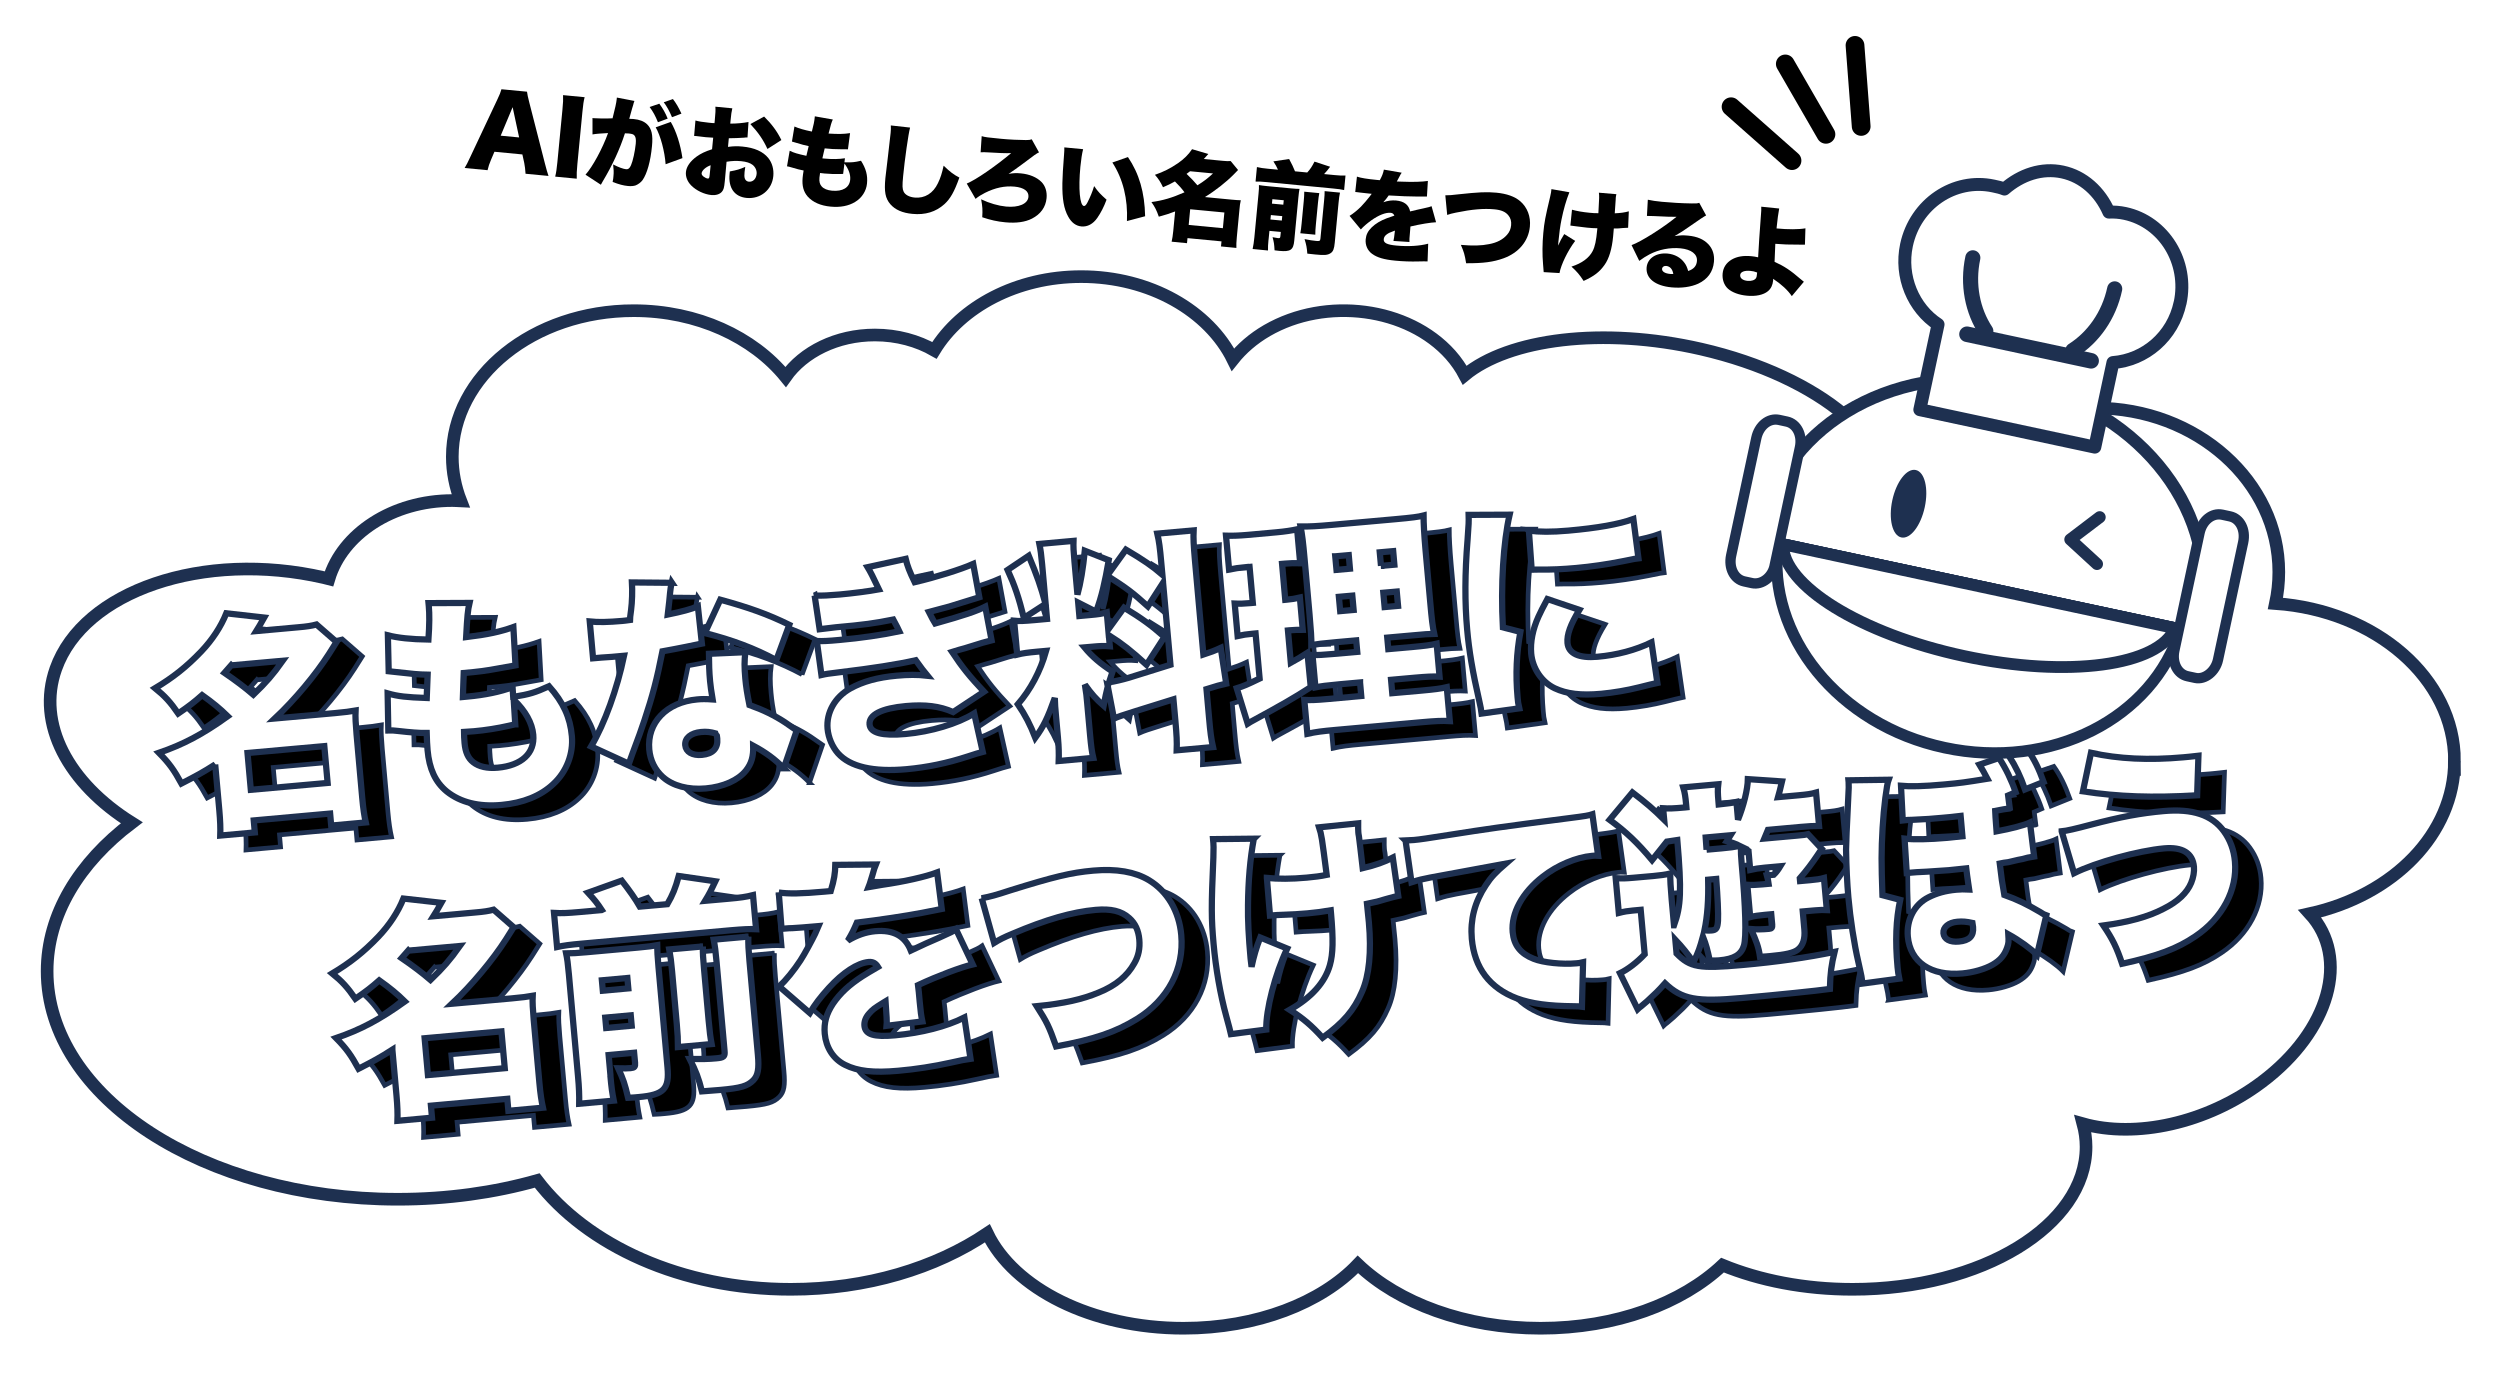<?xml version="1.0" encoding="UTF-8"?><svg id="layer1" xmlns="http://www.w3.org/2000/svg" xmlns:xlink="http://www.w3.org/1999/xlink" viewBox="0 0 400 220"><defs><style>.cls-1{stroke-width:1.84px;}.cls-1,.cls-2,.cls-3,.cls-4,.cls-5,.cls-6,.cls-7,.cls-8,.cls-9,.cls-10,.cls-11,.cls-12{stroke:#1e3050;}.cls-1,.cls-2,.cls-13,.cls-5,.cls-6,.cls-7,.cls-8,.cls-9{fill:#fff;}.cls-1,.cls-2,.cls-5,.cls-7{stroke-miterlimit:10;}.cls-2{stroke-width:1.65px;}.cls-2,.cls-3,.cls-6,.cls-8,.cls-9,.cls-10,.cls-14{stroke-linecap:round;}.cls-3{stroke-width:2.49px;}.cls-3,.cls-4,.cls-10,.cls-11,.cls-12,.cls-14{fill:none;}.cls-3,.cls-6,.cls-8,.cls-9,.cls-10,.cls-14{stroke-linejoin:round;}.cls-15{fill:#1e3050;}.cls-4{stroke-width:2.02px;}.cls-5{stroke-width:1.99px;}.cls-6{stroke-width:2.07px;}.cls-7{stroke-width:1.89px;}.cls-8{stroke-width:2.42px;}.cls-9{stroke-width:2.42px;}.cls-16{filter:url(#drop-shadow-1);}.cls-10{stroke-width:1.92px;}.cls-12{stroke-width:.75px;}.cls-14{stroke:#000;stroke-width:3px;}</style><filter id="drop-shadow-1" filterUnits="userSpaceOnUse"><feOffset dx="7" dy="7"/><feGaussianBlur result="blur" stdDeviation="5"/><feFlood flood-color="#1e3050" flood-opacity=".75"/><feComposite in2="blur" operator="in"/><feComposite in="SourceGraphic"/></filter></defs><g><path class="cls-13" d="M392.72,121.77c0-13.22-12.59-24.08-28.65-25.21,.35-1.63,.54-3.31,.54-5.03,0-14.49-13.15-26.24-29.36-26.24-7.88,0-15.03,2.78-20.3,7.29-4.53-3.86-10.94-6.26-18.05-6.26-.61,0-1.22,.02-1.82,.06-5.3-4.48-13.33-8.33-22.91-10.53-15.7-3.6-30.76-1.66-37.82,4.18-.6-1.13-1.34-2.22-2.26-3.26-6.78-7.6-19.93-9.34-29.37-3.88-2.24,1.3-4.05,2.89-5.45,4.65-3.83-7.78-13.26-13.28-24.28-13.28-10.31,0-19.23,4.82-23.48,11.8-2.69-1.54-5.97-2.46-9.52-2.46-6.13,0-11.46,2.71-14.29,6.71-5.18-6.38-14.13-10.6-24.31-10.6-16.03,0-29.02,10.46-29.02,23.37,0,2.46,.48,4.84,1.35,7.07-.45-.02-.9-.06-1.35-.06-9.58,0-17.59,5.35-19.74,12.53-.27-.07-.54-.14-.81-.2-19.27-4.42-38.47,2.11-42.89,14.59-3.13,8.85,2.02,18.31,12.15,24.64-8.43,6.38-13.54,14.67-13.54,23.75,0,20.15,25.12,36.48,56.11,36.48,7.93,0,15.47-1.07,22.3-3,7.93,10.39,23.13,17.41,40.58,17.41,12.13,0,23.17-3.4,31.44-8.96,4.24,8.81,16.69,15.19,31.39,15.19,11.76,0,22.07-4.08,27.9-10.22,6.48,6.18,17.15,10.22,29.23,10.22s22.61-3.99,29.11-10.1c5.95,2.44,13.11,3.87,20.82,3.87,20.63,0,37.35-10.2,37.35-22.79,0-1.26-.18-2.5-.5-3.7,8.39,2.36,19.76-.02,28.63-6.68,10.92-8.2,14.1-19.9,7.67-26.94,13.33-2.93,23.14-12.75,23.14-24.42Z"/><path class="cls-4" d="M392.72,121.77c0-13.22-12.59-24.08-28.65-25.21,.35-1.63,.54-3.31,.54-5.03,0-14.49-13.15-26.24-29.36-26.24-7.88,0-15.03,2.78-20.3,7.29-4.53-3.86-10.94-6.26-18.05-6.26-.61,0-1.22,.02-1.82,.06-5.3-4.48-13.33-8.33-22.91-10.53-15.7-3.6-30.76-1.66-37.82,4.18-.6-1.13-1.34-2.22-2.26-3.26-6.78-7.6-19.93-9.34-29.37-3.88-2.24,1.3-4.05,2.89-5.45,4.65-3.83-7.78-13.26-13.28-24.28-13.28-10.31,0-19.23,4.82-23.48,11.8-2.69-1.54-5.97-2.46-9.52-2.46-6.13,0-11.46,2.71-14.29,6.71-5.18-6.38-14.13-10.6-24.31-10.6-16.03,0-29.02,10.46-29.02,23.37,0,2.46,.48,4.84,1.35,7.07-.45-.02-.9-.06-1.35-.06-9.58,0-17.59,5.35-19.74,12.53-.27-.07-.54-.14-.81-.2-19.27-4.42-38.47,2.11-42.89,14.59-3.13,8.85,2.02,18.31,12.15,24.64-8.43,6.38-13.54,14.67-13.54,23.75,0,20.15,25.12,36.48,56.11,36.48,7.93,0,15.47-1.07,22.3-3,7.93,10.39,23.13,17.41,40.58,17.41,12.13,0,23.17-3.4,31.44-8.96,4.24,8.81,16.69,15.19,31.39,15.19,11.76,0,22.07-4.08,27.9-10.22,6.48,6.18,17.15,10.22,29.23,10.22s22.61-3.99,29.11-10.1c5.95,2.44,13.11,3.87,20.82,3.87,20.63,0,37.35-10.2,37.35-22.79,0-1.26-.18-2.5-.5-3.7,8.39,2.36,19.76-.02,28.63-6.68,10.92-8.2,14.1-19.9,7.67-26.94,13.33-2.93,23.14-12.75,23.14-24.42Z"/></g><g><path d="M84.09,27.81c-.05-.76-.11-1.18-.21-1.73l-.3-1.37-4.47-.43-.55,1.29c-.26,.61-.42,1.08-.55,1.66l-3.67-.35c.28-.45,.46-.81,.94-1.84l4.29-9.11c.36-.74,.54-1.2,.66-1.65l4.09,.39c.07,.47,.14,.88,.37,1.74l2.5,9.76c.22,.86,.41,1.53,.57,1.98l-3.67-.35Zm-2.07-10.66l-1.91,4.56,2.95,.28-1.04-4.85Z"/><path d="M93.54,15.55c-.16,.64-.24,1.16-.35,2.31l-.81,8.4c-.1,1.08-.13,1.66-.1,2.33l-3.45-.33c.15-.6,.25-1.26,.35-2.31l.81-8.4c.11-1.18,.13-1.63,.1-2.33l3.45,.33Z"/><path d="M94.82,18.88c.06,.02,.11,.03,.14,.03,.5,.05,2,.07,3.05,.02,.41-1.61,.61-2.52,.66-3.05,0-.06,.02-.16,.03-.27l2.81,.54c-.08,.18-.1,.24-.13,.37-.02,.05-.05,.19-.07,.28l-.17,.55c-.22,.79-.39,1.42-.46,1.66,.27,0,.46,.01,.68,.03,.97,.09,1.67,.37,2.17,.84,.74,.72,.96,1.71,.79,3.48-.23,2.45-.79,4.43-1.52,5.47-.26,.35-.68,.66-1.09,.83-.33,.11-.74,.15-1.24,.1-.72-.07-1.42-.25-2.45-.65,.09-.45,.11-.62,.13-.9,.07-.69,.04-1.12-.05-1.9,.86,.45,1.64,.73,2.09,.77,.33,.03,.55-.15,.77-.64,.3-.67,.64-2.23,.76-3.44,.06-.66,0-1.04-.18-1.28-.15-.22-.37-.3-.92-.36-.14-.01-.3-.03-.63-.03-.81,2.52-2.01,5.12-3.54,7.67-.15,.29-.19,.33-.31,.56l-2.46-1.61c1.11-1.22,2.73-4.2,3.61-6.66-1,.05-2.02,.12-2.49,.22v-2.63Zm10.67-2.29c.56,.75,.99,1.52,1.34,2.39l-1.56,.58c-.42-1.04-.76-1.66-1.33-2.44l1.55-.53Zm1.83,2.91c.87,1.48,1.55,3.6,1.87,5.8l-2.69,.98c-.14-2.02-.82-4.6-1.59-5.91l2.41-.86Zm.35-3.65c.52,.68,.9,1.32,1.36,2.33l-1.51,.57c-.44-1.04-.82-1.71-1.32-2.39l1.47-.51Z"/><path d="M119.62,21.99c-.24,0-.29,0-.61,.04-.62,.05-1.62,.08-2.4,.09l-.13,1.38c.93-.12,1.48-.13,2.31-.05,1.93,.18,3.32,.81,4.14,1.84,.62,.77,.9,1.8,.8,2.88-.21,2.21-2.05,3.71-4.27,3.5-1.94-.19-2.95-1.6-2.73-3.85,0-.08,.02-.22,.04-.39,1.18-.22,1.57-.34,2.47-.73-.05,.33-.08,.5-.11,.83-.05,.49-.04,.76,.03,1,.08,.29,.33,.51,.64,.54,.68,.06,1.18-.44,1.26-1.24,.05-.53-.18-1.08-.64-1.45-.4-.31-1-.51-1.83-.59-.77-.07-1.42-.06-2.34,.09l-.25,2.78-.04,.41c-.09,.96-.19,1.3-.45,1.6-.34,.41-.96,.6-1.67,.54-1.16-.11-2.45-.72-3.27-1.56-.59-.61-.9-1.38-.82-2.14,.08-.85,.69-1.72,1.71-2.46,.68-.49,1.38-.82,2.47-1.17l.18-1.85-1.2-.08-1.52-.18s-.19-.02-.33-.02l.21-2.47c.49,.14,1.13,.25,2.13,.35,.1,0,.11,.01,.6,.06q.22,0,.32,.01l.05-.5c.11-1.18,.13-1.54,.09-2.13l2.71,.26c-.13,.56-.18,.92-.28,1.95l-.05,.5c1.08,0,2.07-.1,2.92-.26l-.16,2.48Zm-5.92,4.45c-.77,.27-1.39,.83-1.44,1.27-.02,.19,.08,.36,.3,.54,.2,.16,.49,.3,.68,.32,.2,.02,.26-.09,.31-.6l.15-1.52Zm9.09-2.61c-.67-1.47-1.46-2.62-2.73-3.98l2.2-1.2c1.23,1.21,2.1,2.4,2.76,3.76l-2.22,1.42Z"/><path d="M135.12,25.97c1.17,.03,1.57,0,2.64-.25,.8,1.26,1.09,2.35,.96,3.64-.11,1.19-.82,2.31-1.9,2.95-1.04,.64-2.38,.9-3.92,.75-1.61-.15-2.84-.7-3.66-1.6-.68-.78-.94-1.73-.82-3.02,.03-.34,.08-.69,.16-1.16-.48-.08-1.13-.25-1.99-.51-.31-.09-.4-.12-.67-.16l.43-2.49c.69,.34,1.26,.5,2.67,.81,.03-.16,.16-.68,.37-1.55-.62-.12-1.13-.27-2.13-.57-.23-.07-.32-.09-.55-.16l.4-2.41c.67,.3,1.56,.56,2.79,.81,.27-1.02,.4-1.69,.45-2.22,0-.05,.01-.13,.02-.22l2.88,.51c-.22,.48-.32,.82-.68,2.25,1.54,.1,2.46,.08,3.44-.07l-.34,2.59q-.36,0-1.14-.01c-1.04,0-1.53-.04-2.58-.14q-.04,.2-.18,.76c-.05,.2-.08,.33-.19,.84,.14,.01,.28,.03,.33,.03,1.22,.12,2.35,.1,3.28-.05l-.08,.66Zm-.22,1.86c-.16,0-.17,0-.51,.01-.73,.02-1.69,0-2.47-.08-.16-.01-.27-.03-.71-.08-.04,.2-.08,.5-.1,.75-.06,.63,.06,1.07,.36,1.4,.34,.38,.91,.61,1.64,.68,1.71,.16,2.8-.49,2.92-1.75,.08-.8-.23-1.68-.92-2.6l-.21,1.67Z"/><path d="M145.61,20.43c-.27,.97-.86,5.14-1.11,7.76-.15,1.57-.13,2.04,.09,2.49,.25,.5,.9,.85,1.76,.93,1.61,.15,2.96-.68,3.73-2.32,.4-.82,.65-1.63,.9-2.78,1.07,1.02,1.56,1.4,2.52,1.9-.82,2.3-1.45,3.39-2.4,4.26-1.37,1.23-3.06,1.75-5.12,1.55-1.6-.15-2.75-.66-3.52-1.54-.81-.95-1.01-1.98-.8-4.18q.04-.41,.42-3.55c.18-1.58,.36-3.07,.42-3.68,.05-.49,.05-.74,.03-1.2l3.07,.34Z"/><path d="M157.06,21.78c.49,.16,1.04,.23,3.15,.43,1.24,.12,2.91,.2,3.94,.2,.55-.01,.62-.02,.93-.12l1.16,2.09c-.45,.21-.65,.36-2.53,1.78-.7,.53-1.84,1.34-2.34,1.66,.77-.13,1.25-.15,1.97-.08,1.38,.13,2.55,.62,3.3,1.38,.62,.63,.91,1.56,.81,2.59-.14,1.43-.94,2.55-2.34,3.27-1.1,.56-2.52,.75-4.25,.59-1.29-.12-2.4-.37-3.7-.81,.07-1.2,.04-1.69-.18-2.87,1.36,.64,2.76,1.04,3.99,1.16,2.02,.19,3.47-.43,3.58-1.54,.09-.91-.72-1.51-2.23-1.65-1.55-.15-3.1,.18-4.73,1-.63,.32-1.04,.58-1.5,.96l-1.41-2.45c1.47-.6,4.55-2.73,7.11-4.87-.7,.03-2.37-.02-3.5-.11-.71-.05-1.07-.05-1.39-.02l.17-2.59Z"/><path d="M173.3,23.87c-.18,.69-.33,1.68-.44,2.82-.34,3.51-.09,6.21,.57,6.27,.17,.02,.36-.17,.56-.56,.43-.84,.8-1.71,1.07-2.63,.64,.93,1.03,1.33,1.99,2.18-.44,1.18-.91,2.08-1.48,2.91-.68,.98-1.58,1.46-2.54,1.37-.88-.08-1.59-.61-2.11-1.56-.7-1.24-.98-2.85-.94-5.36,.03-1.1,.09-2.43,.27-4.61,.04-.53,.05-.69,.04-1.12l3.01,.29Zm7.17,1.26c1.8,2.66,2.67,5.64,2.75,9.47l-2.91,.77c.16-3.53-.62-6.72-2.33-9.37l2.49-.87Z"/><path d="M188.02,33.83c-.95,.37-1.47,.52-2.61,.84-.36-1.03-.6-1.51-1.18-2.34,1.83-.25,3.26-.67,5.29-1.56-.45-.61-.88-1.1-1.53-1.74-.62,.35-1.05,.56-1.91,.93-.41-.86-.71-1.33-1.29-1.99,1.39-.48,2.47-1.03,3.69-1.86,.93-.64,1.7-1.4,2.25-2.24l2.6,.77c-.37,.42-.5,.57-.72,.8l3.01,.29c.57,.05,.91,.07,1.29,.04l1.18,1.43q-.25,.25-.69,.71c-1.19,1.21-2.96,2.61-4.62,3.62l4.26,.41c.72,.07,1.12,.09,1.49,.1-.11,.43-.17,.9-.23,1.61l-.41,4.3c-.07,.77-.09,1.24-.07,1.72l-2.46-.24,.08-.81-5.44-.52-.08,.81-2.46-.24c.11-.5,.19-.98,.26-1.7l.3-3.12Zm2.39-6.43c-.27,.21-.32,.25-.56,.42q1.03,.98,1.74,1.83c1.06-.67,1.61-1.08,2.49-1.9l-3.67-.35Zm-.22,8.59l5.47,.52,.24-2.51-5.47-.52-.24,2.51Z"/><path d="M202.96,38.36c-.08,.81-.09,1.15-.08,1.72l-2.46-.24c.12-.56,.2-1.09,.28-1.87l.66-6.93c.07-.75,.09-1.05,.07-1.43,.42,.07,.81,.12,1.42,.18l3.7,.35c.74,.07,1.02,.08,1.37,.08-.07,.39-.12,.72-.19,1.48l-.65,6.82c-.14,1.47-.6,1.79-2.4,1.62-.17-.02-.42-.04-.75-.09-.06-1.03-.1-1.28-.32-2.1,.45,.09,.61,.12,.87,.15,.28,.03,.35-.03,.38-.3l.07-.69-1.82-.17-.14,1.41Zm1.52-11.2c-.24-.53-.36-.75-.74-1.34l2.52-.38c.4,.73,.72,1.4,.94,1.97l1.96,.19c.5-.55,.77-.97,1.16-1.74l2.5,.82c-.36,.49-.6,.78-.97,1.17l1.65,.16c.86,.08,1.26,.1,1.78,.08l-.22,2.32c-.46-.11-.87-.16-1.76-.25l-10.61-1.02c-.86-.08-1.3-.11-1.8-.09l.22-2.32c.56,.13,.96,.19,1.78,.27l1.6,.15Zm.61,8.13l.07-.71-1.82-.17-.07,.71,1.82,.17Zm.24-2.54l.07-.71-1.82-.17-.07,.71,1.82,.17Zm5.76-1.85c-.09,.42-.14,.83-.21,1.5l-.34,3.53c-.08,.8-.09,1.13-.09,1.62l-2.4-.23c.1-.54,.14-.83,.21-1.58l.34-3.57c.06-.66,.08-.99,.08-1.5l2.4,.23Zm3.31-.08c-.11,.48-.16,.9-.23,1.62l-.61,6.4c-.09,.97-.26,1.4-.65,1.66-.49,.32-.97,.37-2.44,.22q-.17-.02-1.3-.14c-.07-.95-.16-1.42-.44-2.32,.84,.16,1.31,.24,1.87,.29,.53,.05,.63,0,.67-.38l.58-6.02c.08-.82,.09-1.11,.09-1.57l2.48,.24Z"/><path d="M217.11,28.26c.66,.22,1.59,.37,3.22,.53,.09,0,.25,.02,.44,.04,.39-.72,.54-1.14,.65-1.69l2.85,.49c-.15,.22-.17,.24-.4,.7-.25,.44-.37,.68-.38,.71q.16,0,.96,.03c1.54,.07,3.16,.02,4.01-.12l-.15,2.5c-.49,0-.96,0-1.42,0-1.12,0-3.09-.07-4.7-.18-.31,.44-.44,.62-.86,1.09,.71-.25,1.36-.34,2.04-.28,1.3,.12,2.04,.7,2.25,1.75q.28-.07,1.13-.27s.49-.11,1-.22c.92-.21,1.03-.23,1.3-.35l.72,2.57c-.83,.03-2.55,.31-4.1,.68-.03,.42-.03,.44-.09,1.13-.07,.71-.08,.94-.07,1.35l-2.56-.17c.07-.23,.13-.71,.24-1.65l-.15,.05c-.75,.28-.85,.33-1.16,.55-.29,.21-.46,.48-.48,.76-.06,.6,.5,.89,2.02,1.03,1.88,.18,3.71,.07,5.09-.3l-.1,2.84q-.46-.03-1.41,0c-1.27,.04-2.58-.01-3.8-.13-1.77-.17-2.86-.5-3.66-1.08-.74-.53-1.12-1.4-1.03-2.34,.07-.74,.36-1.31,.96-1.9,.64-.62,1.4-1.07,2.42-1.46,.39-.15,.56-.2,1.21-.42-.12-.28-.29-.42-.59-.45-.8-.08-1.93,.37-3.12,1.22-.71,.52-1.18,.92-1.66,1.44l-1.8-2.17c.54-.33,1.26-.91,1.82-1.47,.39-.39,1.1-1.24,1.37-1.59q.27-.37,.35-.47c-.22-.02-.39-.04-.5-.05q-.67-.06-1.35-.15c-.22-.04-.33-.05-.54-.07-.03,0-.13-.01-.24-.02l.27-2.47Z"/><path d="M231.26,31.25c.63,0,1.03-.03,2.1-.16,3.26-.35,4.48-.41,6.07-.26,1.65,.16,2.92,.61,3.8,1.36,1.14,.98,1.71,2.46,1.55,4.07-.22,2.3-1.76,4.17-4.19,5.06-1.66,.6-3.23,.81-6.01,.8-.24-1.45-.34-1.76-.84-2.94,1.93,.17,3.3,.13,4.52-.12,1.27-.24,2.21-.74,2.87-1.5,.39-.44,.59-.92,.65-1.52,.06-.63-.08-1.15-.44-1.58-.45-.57-1.15-.87-2.25-.97-1.66-.16-3.59,0-6.14,.53-.6,.12-1.02,.23-1.4,.37l-.3-3.15Z"/><path d="M251.1,30.76c-.52,1.31-.93,2.74-1.26,4.37-.2,.96-.36,2.13-.5,3.59,0,0-.01,.14-.04,.58,.29-.67,.58-1.23,.98-1.85l1.75,1.09c-1.18,1.55-2.28,3.83-2.51,5.15l-2.53-.15q-.02-.33-.1-1.26c-.14-1.52-.12-3.35,.04-5.01,.16-1.72,.3-2.46,1.09-5.78,.14-.59,.17-.82,.21-1.23l2.86,.5Zm.41,2.79c.79,.22,1.67,.38,2.8,.49,.58,.06,.97,.08,1.43,.07,.15-2.68,.15-2.71,.08-3.28l2.8,.24c-.06,.29-.09,.42-.1,.59,0,.06-.02,.16-.01,.3-.01,.3-.07,1.04-.15,2.17,.92-.04,1.58-.13,2.25-.32l-.11,2.63c-.27,0-.36,.01-.92,.05-.57,.06-.61,.07-1.37,.07-.06,.76-.07,.91-.11,1.27-.19,2.01-.66,3.56-1.37,4.55-.81,1.14-1.66,1.8-3.35,2.57-.63-.98-1.1-1.53-1.95-2.29,1.7-.55,2.82-1.39,3.39-2.48,.37-.72,.57-1.64,.74-3.47,0-.02,0-.09,.02-.19-.62-.01-1.01-.03-1.68-.1-.59-.06-1.09-.12-1.64-.2q-.52-.08-1-.13l.26-2.55Z"/><path d="M263.68,31.96c.65,.14,1.23,.23,2.25,.33,1.4,.13,3.14,.24,4.74,.26,.69,.02,.9,0,1.21-.1l1.1,2.02q-.43,.2-2.72,1.81c-.9,.63-1.2,.83-2.33,1.5,.9-.14,1.36-.16,2.17-.08,1.47,.14,2.49,.59,3.25,1.39,.69,.75,.99,1.69,.88,2.82-.15,1.58-1.01,2.77-2.52,3.48-1.14,.52-2.68,.74-4.25,.59-2.65-.25-4.16-1.46-4-3.2,.14-1.46,1.54-2.38,3.36-2.21,1.13,.11,2.09,.64,2.69,1.48,.28,.37,.42,.7,.6,1.31,.88-.3,1.33-.79,1.4-1.59,.1-1.1-.9-1.87-2.64-2.04-1.66-.16-3.47,.19-4.97,.98-.52,.27-1.06,.61-1.62,1.03l-1.23-2.52c1.51-.54,5.06-2.79,7.19-4.53-.84,.01-1.47-.01-3.69-.12-.43-.02-.73-.02-1.04-.02l.14-2.58Zm2.91,10.59c-.36-.03-.63,.15-.66,.46-.04,.42,.44,.74,1.28,.82,.19,.02,.22,.02,.52,0-.13-.77-.53-1.22-1.14-1.28Z"/><path d="M284.67,33.36c-.13,.68-.29,1.82-.4,2.97,0,.03-.01,.13-.02,.22,1.83,.18,3.59,.17,4.62-.02l-.08,2.62c-.32-.01-.46-.01-1.11-.01-1.6,0-2.21-.02-3.63-.13q-.04,.74-.12,2.88c1.55,.7,2.56,1.37,4.22,2.81,.26,.22,.31,.25,.47,.38l-1.93,2.3c-.62-.93-1.7-1.93-2.99-2.77,0,.11,0,.21,0,.27-.07,.74-.35,1.31-.83,1.71-.72,.6-1.95,.86-3.38,.72-1.27-.12-2.35-.53-3.01-1.11-.63-.57-.95-1.48-.86-2.44,.09-.96,.59-1.72,1.45-2.23,.85-.49,1.84-.66,3.14-.54,.41,.04,.64,.08,1.09,.18,.06-1.26,.27-4.48,.44-6.62,.06-.77,.08-.97,.06-1.48l2.85,.29Zm-4.63,9.98c-.94-.09-1.57,.17-1.61,.65-.05,.52,.41,.88,1.19,.95,.64,.06,1.17-.13,1.36-.47,.08-.17,.1-.24,.14-.67,0-.08,.02-.2,.02-.2-.44-.17-.67-.22-1.1-.26Z"/></g><line class="cls-14" x1="276.97" y1="17.08" x2="286.72" y2="25.7"/><line class="cls-14" x1="285.65" y1="10.23" x2="292.15" y2="21.49"/><g><g><path d="M38.56,124.62c-1.95,1.25-3.03,1.83-5.41,3.05-1.23-2.23-1.96-3.24-3.6-4.91,3.92-1.35,6.91-2.92,11.01-5.85-1.25-1.22-2.39-2.16-4.1-3.38-1.22,1.08-2.08,1.75-3.82,2.94-1.26-1.82-2.13-2.78-3.7-4.05,2.86-1.71,5.02-3.42,7.36-5.86,1.78-1.87,3.16-3.96,4.03-6.12l6.06,.68c-.64,1.13-.86,1.52-1.26,2.16l6.76-.61c1.27-.11,2.04-.22,2.87-.44l3.2,2.79q-.44,.67-1.21,1.93c-2.12,3.31-5.42,7.28-8.66,10.32l9.58-.86c1.62-.15,2.5-.26,3.34-.41-.05,1.04,.02,2.15,.16,3.81l.9,10.09c.16,1.81,.33,2.9,.57,4l-5.53,.5-.17-1.92-12.22,1.1,.17,1.92-5.53,.5c.04-1.19,0-2.34-.15-4.04l-.66-7.33Zm2.55-15.86c-.51,.6-.61,.72-1.06,1.21q2.69,1.84,4.61,3.49c2.06-2,3.09-3.17,4.7-5.43l-8.24,.74Zm3.14,19.92l12.29-1.1-.53-5.89-12.29,1.1,.53,5.89Z"/><path d="M86.25,113.8c2.59-.42,3.45-.68,5.7-1.7,2.29,2.58,3.39,4.97,3.66,7.99,.25,2.8-.84,5.68-2.94,7.62-2.03,1.93-4.87,3.07-8.32,3.38-3.63,.33-6.57-.41-8.75-2.15-1.84-1.51-2.81-3.61-3.08-6.63-.07-.81-.11-1.62-.14-2.73-1.1,.02-2.6-.1-4.61-.33-.72-.08-.93-.1-1.53-.08l-.11-5.93c1.68,.48,3,.62,6.24,.74,0-.37,.07-1.64,.16-3.73-1.42-.02-2.6-.14-4.94-.41-.54-.06-.75-.08-1.29-.14l-.13-5.75c1.6,.41,3.68,.64,6.49,.68,.17-2.47,.17-4.06,.06-5.31-.01-.11-.03-.29-.05-.52l6.56-.03c-.28,1.21-.35,2.04-.54,5.47,3.44-.42,5.46-.86,7.56-1.61l.34,6.13q-.8,.15-2.52,.45c-2.3,.43-3.39,.56-5.75,.77q0,.48-.08,1.83c-.03,.49-.04,.78-.07,2.01,.32-.03,.63-.06,.74-.07,2.75-.25,5.22-.76,7.21-1.5l.1,1.55Zm.29,4.39c-.35,.07-.38,.07-1.11,.25-1.6,.37-3.73,.71-5.49,.86-.35,.03-.6,.05-1.59,.11,0,.48,.04,1.18,.09,1.77,.13,1.47,.57,2.44,1.38,3.07,.92,.73,2.26,1.02,3.91,.88,3.84-.34,5.97-2.32,5.7-5.27-.17-1.88-1.23-3.79-3.13-5.62l.25,3.95Z"/><path d="M111.6,95.53c-.15,.68-.19,.69-.4,3.01-.1,.9-.14,1.24-.24,2.1,2.23-.46,3.72-.85,4.82-1.32l.64,5.96q-.84,.15-2.58,.53c-.94,.2-2.86,.55-3.73,.71-.88,4.46-1.57,7.08-2.88,11.03-.59,1.76-.84,2.45-1.96,5.45q-.37,.96-.54,1.5l-6.03-2.76c2.19-3.72,4.15-9.17,5.27-14.51q-.67,.06-1.97,.18-.81,.07-1.62,.11c-.14,.01-.28,.03-1.37,.12l-.53-5.89c1.36,.14,2.99,.1,5.17-.09,.39-.04,.56-.05,1.26-.15q0-.3,.18-1.58c.17-1.28,.22-3.1,.14-4.43l6.39,.06Zm17.93,29.7c-1.44-1.47-2.89-2.53-4.9-3.61,.05,1.74-.28,2.85-1.14,3.96-1.24,1.56-3.63,2.63-6.45,2.88-2.82,.25-5.29-.42-6.87-1.83-1.27-1.15-2.02-2.68-2.17-4.41-.38-4.27,2.76-7.56,7.66-8,.74-.07,1.31-.08,2.48,0-.23-1.39-.33-2.09-.41-2.93-.14-1.51-.17-2.7-.18-4.37l5.83-.26c-.17,1.31-.17,2.43-.01,4.2,.12,1.33,.29,2.42,.66,4.25,2.24,.8,3.98,1.65,5.72,2.79,.11,.06,.72,.49,1.85,1.28l-2.08,6.05Zm-13.23-5.8c-1.65,.15-2.65,.98-2.54,2.12,.1,1.07,1.14,1.68,2.66,1.54,1.76-.16,2.6-1.05,2.46-2.6-.02-.26-.1-.77-.14-.8-.98-.28-1.59-.34-2.44-.26Zm12.03-11.51c-3.5-1.88-7.1-3.23-11.43-4.32l2.47-5.34c4.59,1.26,7.59,2.33,11.04,4.02l-2.08,5.65Z"/><path d="M134.43,97.6c1.25,.04,2.41-.03,4.03-.17,2.01-.18,4.71-.53,6.28-.82-.92-1.96-1.43-2.92-1.81-3.55l6.09-1.33c.28,1.16,.6,1.99,1.44,3.73,3.34-.78,7.38-2.04,9.36-2.92l.98,5.33q-.66,.21-2.56,.79c-2,.63-2.03,.67-5.5,1.57,.34,.67,.82,1.6,.98,1.84,4.81-1.36,6.47-1.92,8.03-2.69l1.01,5.37q-.8,.18-4.25,1.27s-1.63,.44-2.08,.59c1.68,2.52,2.8,3.91,5.12,6.37l-4.93,3.26c-2.18-.96-4.48-1.23-7.54-.96-3.91,.35-5.98,1.39-5.84,2.94,.12,1.36,2.01,1.86,5.75,1.53,4.05-.36,8.3-1.64,10.99-3.29l1.37,6.15q-.73,.18-2.42,.74c-3.28,1.07-6.48,1.73-9.76,2.03-5.35,.48-9.05-.38-10.98-2.54-.91-1.03-1.54-2.5-1.67-3.93-.23-2.58,1.18-5.08,3.65-6.45,2-1.11,4.35-1.76,7.41-2.04,1.87-.17,3.28-.18,4.9,0-.44-.52-1.04-1.36-1.85-2.47-2.96,.67-6.98,1.29-12.04,1.9-2.11,.26-2.21,.27-3.05,.46l-.74-5.43c1.03,.02,1.7,0,3.64-.18,3.38-.3,6.75-.79,9.57-1.38-.13-.29-.47-.92-.98-1.88-3.07,.61-4.68,.83-9.15,1.23-1.58,.18-1.83,.2-2.63,.31l-.8-5.39Z"/><path d="M168.72,91.22c1.32,3.19,1.93,4.88,2.68,7.71l-3.46,2.24c-.83-3.31-1.46-5.18-2.6-7.68l3.38-2.27Zm12.66,20.85c-.29,1.14-.41,1.75-.68,3.14-1.19-1.04-1.94-1.87-3-3.37,.25,1.58,.26,1.69,.36,2.86l.48,5.3c.16,1.73,.27,2.58,.5,3.56l-5.53,.5c.04-1.12,.02-2.15-.12-3.74l-.3-3.32c-.12-1.33-.19-2.14-.2-3.03-1.16,3.26-1.79,4.54-3.12,6.37-.83-2.12-1.6-3.61-2.79-5.36,1.99-2.3,3.58-5.22,4.52-8.54l-1.34,.12c-1.65,.15-2.36,.25-3.29,.48l-.49-5.42c.82,.08,1.57,.04,3.29-.11l1.97-.18-.78-8.73c-.14-1.55-.25-2.35-.44-3.27l5.46-.49c-.03,.86,0,1.67,.15,3.25l.48,5.34c.51-1.83,.9-4.2,1.18-7.01l3.83,1.51c-.61,3.54-1.14,5.86-2.03,8.24l-2.86-1.45,.19,2.14,1.65-.15c1.48-.13,2-.22,2.73-.43l.24,2.73,2.53-3.49c2.82,1.71,4.37,2.84,6.46,4.69l-2.87,4.45c-2.44-2.23-3.89-3.37-6.03-4.73l.16,1.77c-.89-.07-1.53-.05-2.9,.08l-1.16,.1c1.2,1.45,2.58,2.63,4.5,3.87-.28,.84-.36,1.11-.56,1.72,.77-.11,2.06-.41,3.16-.73l6.66-2.08-1.18-13.12-2.43,3.78c-2.47-2.23-3.35-2.89-6.51-4.91l3-4.17c2.89,1.71,4.17,2.6,5.83,4.01l-.18-1.95c-.21-2.36-.34-3.35-.63-4.62l5.81-.52c-.06,1.3,0,2.3,.2,4.66l1.36,15.21c1.1-.36,1.76-.6,2.78-1.07l.87,5.72c-.8,.18-1.7,.41-3.15,.88l.41,4.61c.21,2.39,.33,3.31,.63,4.66l-5.81,.52c.05-1.42,0-2.3-.21-4.73l-.31-3.43-6.18,1.93c-1.97,.62-2.62,.83-3.34,1.15l-1-5.22Z"/><path d="M203.21,93.07c-.85,.08-1.44,.17-2.45,.37l-.49-5.42c.93,.03,2.02,0,3.4-.12l4.65-.42c1.44-.13,2.42-.29,3.33-.48l.49,5.42c-.85-.03-1.63,0-2.44,.07l-.46,.04,.51,5.75,.21-.02c.84-.08,1.37-.16,2.13-.34l.46,5.16c-.82,0-1.38,.01-2.16,.08l-.21,.02,.46,5.16c1.12-.62,1.45-.8,2.66-1.58l.53,5.49c-2.68,1.73-4.68,2.87-9.35,5.41-.24,.13-.27,.14-.74,.44l-1.75-5.67c1.14-.36,1.58-.55,3.66-1.55l-.65-7.22-.42,.04c-1.02,.09-1.65,.19-2.45,.37l-.47-5.19c.82,.04,1.46,.02,2.58-.08l.32-.03-.52-5.75-.84,.08Zm18.51,18.43l-3.24,.29c-2.29,.21-2.92,.3-3.9,.5l-.47-5.19c.85,.04,1.56,0,3.89-.2l3.27-.29-.17-1.84-3.13,.28c-2.36,.21-3.1,.31-4.04,.47,.01-1.04-.07-2.41-.3-4.95l-.79-8.84c-.24-2.69-.39-3.9-.64-5.18,1.49,.01,2.62-.05,4.98-.26l10.07-.9c2.78-.25,3.8-.38,4.63-.6,0,1.15,.09,3,.31,5.47l.75,8.33c.25,2.84,.39,4.01,.64,5.14-1.06,.02-1.38,.05-3.46,.24l-4.05,.36,.17,1.84,3.73-.33c2.11-.19,3.02-.31,4-.54l.47,5.27c-1.1-.05-2.02,0-3.96,.17l-3.8,.34,.19,2.14,4.72-.42c2.08-.19,3.02-.31,4-.54l.49,5.42c-1.28-.07-2.31-.01-4.46,.18l-13.84,1.24c-2.11,.19-3.1,.31-4.49,.62l-.49-5.42c1.04,.05,1.85,.02,3.79-.15l5.32-.48-.19-2.14Zm-3.97-20.18l.2,2.17,2.15-.19-.19-2.17-2.15,.19Zm.58,6.48l.21,2.29,2.15-.19-.21-2.29-2.15,.19Zm6.73-4.95l2.15-.19-.19-2.17-2.15,.19,.2,2.17Zm.59,6.59l2.15-.19-.21-2.29-2.15,.19,.21,2.29Z"/><path d="M245.66,84.66c-1,4.32-1.44,11.31-1.08,18.03l2.8,.72c-.62,3.4-.78,6.75-.45,10.44,.06,.7,.09,1.03,.27,1.79l-6.03,.84c-.1-.7-.12-.99-.35-1.94-1.11-4.88-1.65-8.06-1.96-11.56-.38-4.24-.37-8.92,.07-14.3,.19-2.62,.2-2.88,.17-3.99l6.56-.03Zm3.07,2.55c1.69,.22,3.57,.24,6.32,0,4.68-.42,8.11-1.02,10.41-1.86l.81,6.28c-.32,.03-.67,.1-2.58,.49-2.41,.48-4.96,.85-7.39,1.07-2.15,.19-3.92,.28-6.08,.25-.29-.01-.53,.01-1.03,.02l-.45-6.24Zm8.09,12.68c-1.42,2.32-2.02,3.97-1.9,5.29,.15,1.7,1.82,2.47,4.81,2.21,3.13-.28,6.05-1.06,8.63-2.3l.94,6.49q-.91,.19-2.95,.71c-1.88,.47-4.04,.84-6.05,1.03-3.27,.29-5.5,.01-7.43-.89-2.08-1-3.55-3.17-3.76-5.57-.16-1.81,.25-3.89,1.17-5.9,.42-.89,.6-1.28,1.42-2.8l5.12,1.73Z"/></g><g><path class="cls-12" d="M38.56,124.62c-1.95,1.25-3.03,1.83-5.41,3.05-1.23-2.23-1.96-3.24-3.6-4.91,3.92-1.35,6.91-2.92,11.01-5.85-1.25-1.22-2.39-2.16-4.1-3.38-1.22,1.08-2.08,1.75-3.82,2.94-1.26-1.82-2.13-2.78-3.7-4.05,2.86-1.71,5.02-3.42,7.36-5.86,1.78-1.87,3.16-3.96,4.03-6.12l6.06,.68c-.64,1.13-.86,1.52-1.26,2.16l6.76-.61c1.27-.11,2.04-.22,2.87-.44l3.2,2.79q-.44,.67-1.21,1.93c-2.12,3.31-5.42,7.28-8.66,10.32l9.58-.86c1.62-.15,2.5-.26,3.34-.41-.05,1.04,.02,2.15,.16,3.81l.9,10.09c.16,1.81,.33,2.9,.57,4l-5.53,.5-.17-1.92-12.22,1.1,.17,1.92-5.53,.5c.04-1.19,0-2.34-.15-4.04l-.66-7.33Zm2.55-15.86c-.51,.6-.61,.72-1.06,1.21q2.69,1.84,4.61,3.49c2.06-2,3.09-3.17,4.7-5.43l-8.24,.74Zm3.14,19.92l12.29-1.1-.53-5.89-12.29,1.1,.53,5.89Z"/><path class="cls-12" d="M86.25,113.8c2.59-.42,3.45-.68,5.7-1.7,2.29,2.58,3.39,4.97,3.66,7.99,.25,2.8-.84,5.68-2.94,7.62-2.03,1.93-4.87,3.07-8.32,3.38-3.63,.33-6.57-.41-8.75-2.15-1.84-1.51-2.81-3.61-3.08-6.63-.07-.81-.11-1.62-.14-2.73-1.1,.02-2.6-.1-4.61-.33-.72-.08-.93-.1-1.53-.08l-.11-5.93c1.68,.48,3,.62,6.24,.74,0-.37,.07-1.64,.16-3.73-1.42-.02-2.6-.14-4.94-.41-.54-.06-.75-.08-1.29-.14l-.13-5.75c1.6,.41,3.68,.64,6.49,.68,.17-2.47,.17-4.06,.06-5.31-.01-.11-.03-.29-.05-.52l6.56-.03c-.28,1.21-.35,2.04-.54,5.47,3.44-.42,5.46-.86,7.56-1.61l.34,6.13q-.8,.15-2.52,.45c-2.3,.43-3.39,.56-5.75,.77q0,.48-.08,1.83c-.03,.49-.04,.78-.07,2.01,.32-.03,.63-.06,.74-.07,2.75-.25,5.22-.76,7.21-1.5l.1,1.55Zm.29,4.39c-.35,.07-.38,.07-1.11,.25-1.6,.37-3.73,.71-5.49,.86-.35,.03-.6,.05-1.59,.11,0,.48,.04,1.18,.09,1.77,.13,1.47,.57,2.44,1.38,3.07,.92,.73,2.26,1.02,3.91,.88,3.84-.34,5.97-2.32,5.7-5.27-.17-1.88-1.23-3.79-3.13-5.62l.25,3.95Z"/><path class="cls-12" d="M111.6,95.53c-.15,.68-.19,.69-.4,3.01-.1,.9-.14,1.24-.24,2.1,2.23-.46,3.72-.85,4.82-1.32l.64,5.96q-.84,.15-2.58,.53c-.94,.2-2.86,.55-3.73,.71-.88,4.46-1.57,7.08-2.88,11.03-.59,1.76-.84,2.45-1.96,5.45q-.37,.96-.54,1.5l-6.03-2.76c2.19-3.72,4.15-9.17,5.27-14.51q-.67,.06-1.97,.18-.81,.07-1.62,.11c-.14,.01-.28,.03-1.37,.12l-.53-5.89c1.36,.14,2.99,.1,5.17-.09,.39-.04,.56-.05,1.26-.15q0-.3,.18-1.58c.17-1.28,.22-3.1,.14-4.43l6.39,.06Zm17.93,29.7c-1.44-1.47-2.89-2.53-4.9-3.61,.05,1.74-.28,2.85-1.14,3.96-1.24,1.56-3.63,2.63-6.45,2.88-2.82,.25-5.29-.42-6.87-1.83-1.27-1.15-2.02-2.68-2.17-4.41-.38-4.27,2.76-7.56,7.66-8,.74-.07,1.31-.08,2.48,0-.23-1.39-.33-2.09-.41-2.93-.14-1.51-.17-2.7-.18-4.37l5.83-.26c-.17,1.31-.17,2.43-.01,4.2,.12,1.33,.29,2.42,.66,4.25,2.24,.8,3.98,1.65,5.72,2.79,.11,.06,.72,.49,1.85,1.28l-2.08,6.05Zm-13.23-5.8c-1.65,.15-2.65,.98-2.54,2.12,.1,1.07,1.14,1.68,2.66,1.54,1.76-.16,2.6-1.05,2.46-2.6-.02-.26-.1-.77-.14-.8-.98-.28-1.59-.34-2.44-.26Zm12.03-11.51c-3.5-1.88-7.1-3.23-11.43-4.32l2.47-5.34c4.59,1.26,7.59,2.33,11.04,4.02l-2.08,5.65Z"/><path class="cls-12" d="M134.43,97.6c1.25,.04,2.41-.03,4.03-.17,2.01-.18,4.71-.53,6.28-.82-.92-1.96-1.43-2.92-1.81-3.55l6.09-1.33c.28,1.16,.6,1.99,1.44,3.73,3.34-.78,7.38-2.04,9.36-2.92l.98,5.33q-.66,.21-2.56,.79c-2,.63-2.03,.67-5.5,1.57,.34,.67,.82,1.6,.98,1.84,4.81-1.36,6.47-1.92,8.03-2.69l1.01,5.37q-.8,.18-4.25,1.27s-1.63,.44-2.08,.59c1.68,2.52,2.8,3.91,5.12,6.37l-4.93,3.26c-2.18-.96-4.48-1.23-7.54-.96-3.91,.35-5.98,1.39-5.84,2.94,.12,1.36,2.01,1.86,5.75,1.53,4.05-.36,8.3-1.64,10.99-3.29l1.37,6.15q-.73,.18-2.42,.74c-3.28,1.07-6.48,1.73-9.76,2.03-5.35,.48-9.05-.38-10.98-2.54-.91-1.03-1.54-2.5-1.67-3.93-.23-2.58,1.18-5.08,3.65-6.45,2-1.11,4.35-1.76,7.41-2.04,1.87-.17,3.28-.18,4.9,0-.44-.52-1.04-1.36-1.85-2.47-2.96,.67-6.98,1.29-12.04,1.9-2.11,.26-2.21,.27-3.05,.46l-.74-5.43c1.03,.02,1.7,0,3.64-.18,3.38-.3,6.75-.79,9.57-1.38-.13-.29-.47-.92-.98-1.88-3.07,.61-4.68,.83-9.15,1.23-1.58,.18-1.83,.2-2.63,.31l-.8-5.39Z"/><path class="cls-12" d="M168.72,91.22c1.32,3.19,1.93,4.88,2.68,7.71l-3.46,2.24c-.83-3.31-1.46-5.18-2.6-7.68l3.38-2.27Zm12.66,20.85c-.29,1.14-.41,1.75-.68,3.14-1.19-1.04-1.94-1.87-3-3.37,.25,1.58,.26,1.69,.36,2.86l.48,5.3c.16,1.73,.27,2.58,.5,3.56l-5.53,.5c.04-1.12,.02-2.15-.12-3.74l-.3-3.32c-.12-1.33-.19-2.14-.2-3.03-1.16,3.26-1.79,4.54-3.12,6.37-.83-2.12-1.6-3.61-2.79-5.36,1.99-2.3,3.58-5.22,4.52-8.54l-1.34,.12c-1.65,.15-2.36,.25-3.29,.48l-.49-5.42c.82,.08,1.57,.04,3.29-.11l1.97-.18-.78-8.73c-.14-1.55-.25-2.35-.44-3.27l5.46-.49c-.03,.86,0,1.67,.15,3.25l.48,5.34c.51-1.83,.9-4.2,1.18-7.01l3.83,1.51c-.61,3.54-1.14,5.86-2.03,8.24l-2.86-1.45,.19,2.14,1.65-.15c1.48-.13,2-.22,2.73-.43l.24,2.73,2.53-3.49c2.82,1.71,4.37,2.84,6.46,4.69l-2.87,4.45c-2.44-2.23-3.89-3.37-6.03-4.73l.16,1.77c-.89-.07-1.53-.05-2.9,.08l-1.16,.1c1.2,1.45,2.58,2.63,4.5,3.87-.28,.84-.36,1.11-.56,1.72,.77-.11,2.06-.41,3.16-.73l6.66-2.08-1.18-13.12-2.43,3.78c-2.47-2.23-3.35-2.89-6.51-4.91l3-4.17c2.89,1.71,4.17,2.6,5.83,4.01l-.18-1.95c-.21-2.36-.34-3.35-.63-4.62l5.81-.52c-.06,1.3,0,2.3,.2,4.66l1.36,15.21c1.1-.36,1.76-.6,2.78-1.07l.87,5.72c-.8,.18-1.7,.41-3.15,.88l.41,4.61c.21,2.39,.33,3.31,.63,4.66l-5.81,.52c.05-1.42,0-2.3-.21-4.73l-.31-3.43-6.18,1.93c-1.97,.62-2.62,.83-3.34,1.15l-1-5.22Z"/><path class="cls-12" d="M203.21,93.07c-.85,.08-1.44,.17-2.45,.37l-.49-5.42c.93,.03,2.02,0,3.4-.12l4.65-.42c1.44-.13,2.42-.29,3.33-.48l.49,5.42c-.85-.03-1.63,0-2.44,.07l-.46,.04,.51,5.75,.21-.02c.84-.08,1.37-.16,2.13-.34l.46,5.16c-.82,0-1.38,.01-2.16,.08l-.21,.02,.46,5.16c1.12-.62,1.45-.8,2.66-1.58l.53,5.49c-2.68,1.73-4.68,2.87-9.35,5.41-.24,.13-.27,.14-.74,.44l-1.75-5.67c1.14-.36,1.58-.55,3.66-1.55l-.65-7.22-.42,.04c-1.02,.09-1.65,.19-2.45,.37l-.47-5.19c.82,.04,1.46,.02,2.58-.08l.32-.03-.52-5.75-.84,.08Zm18.51,18.43l-3.24,.29c-2.29,.21-2.92,.3-3.9,.5l-.47-5.19c.85,.04,1.56,0,3.89-.2l3.27-.29-.17-1.84-3.13,.28c-2.36,.21-3.1,.31-4.04,.47,.01-1.04-.07-2.41-.3-4.95l-.79-8.84c-.24-2.69-.39-3.9-.64-5.18,1.49,.01,2.62-.05,4.98-.26l10.07-.9c2.78-.25,3.8-.38,4.63-.6,0,1.15,.09,3,.31,5.47l.75,8.33c.25,2.84,.39,4.01,.64,5.14-1.06,.02-1.38,.05-3.46,.24l-4.05,.36,.17,1.84,3.73-.33c2.11-.19,3.02-.31,4-.54l.47,5.27c-1.1-.05-2.02,0-3.96,.17l-3.8,.34,.19,2.14,4.72-.42c2.08-.19,3.02-.31,4-.54l.49,5.42c-1.28-.07-2.31-.01-4.46,.18l-13.84,1.24c-2.11,.19-3.1,.31-4.49,.62l-.49-5.42c1.04,.05,1.85,.02,3.79-.15l5.32-.48-.19-2.14Zm-3.97-20.18l.2,2.17,2.15-.19-.19-2.17-2.15,.19Zm.58,6.48l.21,2.29,2.15-.19-.21-2.29-2.15,.19Zm6.73-4.95l2.15-.19-.19-2.17-2.15,.19,.2,2.17Zm.59,6.59l2.15-.19-.21-2.29-2.15,.19,.21,2.29Z"/><path class="cls-12" d="M245.66,84.66c-1,4.32-1.44,11.31-1.08,18.03l2.8,.72c-.62,3.4-.78,6.75-.45,10.44,.06,.7,.09,1.03,.27,1.79l-6.03,.84c-.1-.7-.12-.99-.35-1.94-1.11-4.88-1.65-8.06-1.96-11.56-.38-4.24-.37-8.92,.07-14.3,.19-2.62,.2-2.88,.17-3.99l6.56-.03Zm3.07,2.55c1.69,.22,3.57,.24,6.32,0,4.68-.42,8.11-1.02,10.41-1.86l.81,6.28c-.32,.03-.67,.1-2.58,.49-2.41,.48-4.96,.85-7.39,1.07-2.15,.19-3.92,.28-6.08,.25-.29-.01-.53,.01-1.03,.02l-.45-6.24Zm8.09,12.68c-1.42,2.32-2.02,3.97-1.9,5.29,.15,1.7,1.82,2.47,4.81,2.21,3.13-.28,6.05-1.06,8.63-2.3l.94,6.49q-.91,.19-2.95,.71c-1.88,.47-4.04,.84-6.05,1.03-3.27,.29-5.5,.01-7.43-.89-2.08-1-3.55-3.17-3.76-5.57-.16-1.81,.25-3.89,1.17-5.9,.42-.89,.6-1.28,1.42-2.8l5.12,1.73Z"/></g></g><line class="cls-14" x1="296.8" y1="7.26" x2="297.79" y2="20.23"/><g><g><path class="cls-13" d="M34.44,122.31c-1.95,1.25-3.03,1.83-5.41,3.05-1.23-2.23-1.96-3.24-3.6-4.91,3.92-1.35,6.91-2.92,11.01-5.85-1.25-1.22-2.39-2.16-4.1-3.38-1.22,1.08-2.08,1.75-3.82,2.94-1.26-1.82-2.13-2.78-3.7-4.05,2.86-1.71,5.02-3.42,7.36-5.86,1.78-1.87,3.16-3.96,4.03-6.12l6.06,.68c-.64,1.13-.86,1.52-1.26,2.16l6.76-.61c1.27-.11,2.04-.22,2.87-.44l3.2,2.79q-.44,.67-1.21,1.93c-2.12,3.31-5.42,7.28-8.66,10.32l9.58-.86c1.62-.15,2.5-.26,3.34-.41-.05,1.04,.02,2.15,.16,3.81l.9,10.09c.16,1.81,.33,2.9,.57,4l-5.53,.5-.17-1.92-12.22,1.1,.17,1.92-5.53,.5c.04-1.19,0-2.34-.15-4.04l-.66-7.33Zm2.55-15.86c-.51,.6-.61,.72-1.06,1.21q2.69,1.84,4.61,3.49c2.06-2,3.09-3.17,4.7-5.43l-8.24,.74Zm3.14,19.92l12.29-1.1-.53-5.89-12.29,1.1,.53,5.89Z"/><path class="cls-13" d="M82.14,111.5c2.59-.42,3.45-.68,5.7-1.7,2.29,2.58,3.39,4.97,3.66,7.99,.25,2.8-.84,5.68-2.94,7.62-2.03,1.93-4.87,3.07-8.32,3.38-3.63,.33-6.57-.41-8.75-2.15-1.84-1.51-2.81-3.61-3.08-6.63-.07-.81-.11-1.62-.14-2.73-1.1,.02-2.6-.1-4.61-.33-.72-.08-.93-.1-1.53-.08l-.11-5.93c1.68,.48,3,.62,6.24,.74,0-.37,.07-1.64,.16-3.73-1.42-.02-2.6-.14-4.94-.41-.54-.06-.75-.08-1.29-.14l-.13-5.75c1.6,.41,3.68,.64,6.49,.68,.17-2.47,.17-4.06,.06-5.31-.01-.11-.03-.29-.05-.52l6.56-.03c-.28,1.21-.35,2.04-.54,5.47,3.44-.42,5.46-.86,7.56-1.61l.34,6.13q-.8,.15-2.52,.45c-2.3,.43-3.39,.56-5.75,.77q0,.48-.08,1.83c-.03,.49-.04,.78-.07,2.01,.32-.03,.63-.06,.74-.07,2.75-.25,5.22-.76,7.21-1.5l.1,1.55Zm.29,4.39c-.35,.07-.38,.07-1.11,.25-1.6,.37-3.73,.71-5.49,.86-.35,.03-.6,.05-1.59,.11,0,.48,.04,1.18,.09,1.77,.13,1.47,.57,2.44,1.38,3.07,.92,.73,2.26,1.02,3.91,.88,3.84-.34,5.97-2.32,5.7-5.27-.17-1.88-1.23-3.79-3.13-5.62l.25,3.95Z"/><path class="cls-13" d="M107.48,93.22c-.15,.68-.19,.69-.4,3.01-.1,.9-.14,1.24-.24,2.1,2.23-.46,3.72-.85,4.82-1.32l.64,5.96q-.84,.15-2.58,.53c-.94,.2-2.86,.55-3.73,.71-.88,4.46-1.57,7.08-2.88,11.03-.59,1.76-.84,2.45-1.96,5.45q-.37,.96-.54,1.5l-6.03-2.76c2.19-3.72,4.15-9.17,5.27-14.51q-.67,.06-1.97,.18-.81,.07-1.62,.11c-.14,.01-.28,.03-1.37,.12l-.53-5.89c1.36,.14,2.99,.1,5.17-.09,.39-.04,.56-.05,1.26-.15q0-.3,.18-1.58c.17-1.28,.22-3.1,.14-4.43l6.39,.06Zm17.93,29.7c-1.44-1.47-2.89-2.53-4.9-3.61,.05,1.74-.28,2.85-1.14,3.96-1.24,1.56-3.63,2.63-6.45,2.88-2.82,.25-5.29-.42-6.87-1.83-1.27-1.15-2.02-2.68-2.17-4.41-.38-4.27,2.76-7.56,7.66-8,.74-.07,1.31-.08,2.48,0-.23-1.39-.33-2.09-.41-2.93-.14-1.51-.17-2.7-.18-4.37l5.83-.26c-.17,1.31-.17,2.43-.01,4.2,.12,1.33,.29,2.42,.66,4.25,2.24,.8,3.98,1.65,5.72,2.79,.11,.06,.72,.49,1.85,1.28l-2.08,6.05Zm-13.23-5.8c-1.65,.15-2.65,.98-2.54,2.12,.1,1.07,1.14,1.68,2.66,1.54,1.76-.16,2.6-1.05,2.46-2.6-.02-.26-.1-.77-.14-.8-.98-.28-1.59-.34-2.44-.26Zm12.03-11.51c-3.5-1.88-7.1-3.23-11.43-4.32l2.47-5.34c4.59,1.26,7.59,2.33,11.04,4.02l-2.08,5.65Z"/><path class="cls-13" d="M130.32,95.29c1.25,.04,2.41-.03,4.03-.17,2.01-.18,4.71-.53,6.28-.82-.92-1.96-1.43-2.92-1.81-3.55l6.09-1.33c.28,1.16,.6,1.99,1.44,3.73,3.34-.78,7.38-2.04,9.36-2.92l.98,5.33q-.66,.21-2.56,.79c-2,.63-2.03,.67-5.5,1.57,.34,.67,.82,1.6,.98,1.84,4.81-1.36,6.47-1.92,8.03-2.69l1.01,5.37q-.8,.18-4.25,1.27s-1.63,.44-2.08,.59c1.68,2.52,2.8,3.91,5.12,6.37l-4.93,3.26c-2.18-.96-4.48-1.23-7.54-.96-3.91,.35-5.98,1.39-5.84,2.94,.12,1.36,2.01,1.86,5.75,1.53,4.05-.36,8.3-1.64,10.99-3.29l1.37,6.15q-.73,.18-2.42,.74c-3.28,1.07-6.48,1.73-9.76,2.03-5.35,.48-9.05-.38-10.98-2.54-.91-1.03-1.54-2.5-1.67-3.93-.23-2.58,1.18-5.08,3.65-6.45,2-1.11,4.35-1.76,7.41-2.04,1.87-.17,3.28-.18,4.9,0-.44-.52-1.04-1.36-1.85-2.47-2.96,.67-6.98,1.29-12.04,1.9-2.11,.26-2.21,.27-3.05,.46l-.74-5.43c1.03,.02,1.7,0,3.64-.18,3.38-.3,6.75-.79,9.57-1.38-.13-.29-.47-.92-.98-1.88-3.07,.61-4.68,.83-9.15,1.23-1.58,.18-1.83,.2-2.63,.31l-.8-5.39Z"/><path class="cls-13" d="M164.6,88.92c1.32,3.19,1.93,4.88,2.68,7.71l-3.46,2.24c-.83-3.31-1.46-5.18-2.6-7.68l3.38-2.27Zm12.66,20.85c-.29,1.14-.41,1.75-.68,3.14-1.19-1.04-1.94-1.87-3-3.37,.25,1.58,.26,1.69,.36,2.86l.48,5.3c.16,1.73,.27,2.58,.5,3.56l-5.53,.5c.04-1.12,.02-2.15-.12-3.74l-.3-3.32c-.12-1.33-.19-2.14-.2-3.03-1.16,3.26-1.79,4.54-3.12,6.37-.83-2.12-1.6-3.61-2.79-5.36,1.99-2.3,3.58-5.22,4.52-8.54l-1.34,.12c-1.65,.15-2.36,.25-3.29,.48l-.49-5.42c.82,.08,1.57,.04,3.29-.11l1.97-.18-.78-8.73c-.14-1.55-.25-2.35-.44-3.27l5.46-.49c-.03,.86,0,1.67,.15,3.25l.48,5.34c.51-1.83,.9-4.2,1.18-7.01l3.83,1.51c-.61,3.54-1.14,5.86-2.03,8.24l-2.86-1.45,.19,2.14,1.65-.15c1.48-.13,2-.22,2.73-.43l.24,2.73,2.53-3.49c2.82,1.71,4.37,2.84,6.46,4.69l-2.87,4.45c-2.44-2.23-3.89-3.37-6.03-4.73l.16,1.77c-.89-.07-1.53-.05-2.9,.08l-1.16,.1c1.2,1.45,2.58,2.63,4.5,3.87-.28,.84-.36,1.11-.56,1.72,.77-.11,2.06-.41,3.16-.73l6.66-2.08-1.18-13.12-2.43,3.78c-2.47-2.23-3.35-2.89-6.51-4.91l3-4.17c2.89,1.71,4.17,2.6,5.83,4.01l-.18-1.95c-.21-2.36-.34-3.35-.63-4.62l5.81-.52c-.06,1.3,0,2.3,.2,4.66l1.36,15.21c1.1-.36,1.76-.6,2.78-1.07l.87,5.72c-.8,.18-1.7,.41-3.15,.88l.41,4.61c.21,2.39,.33,3.31,.63,4.66l-5.81,.52c.05-1.42,0-2.3-.21-4.73l-.31-3.43-6.18,1.93c-1.97,.62-2.62,.83-3.34,1.15l-1-5.22Z"/><path class="cls-13" d="M199.1,90.76c-.85,.08-1.44,.17-2.45,.37l-.49-5.42c.93,.03,2.02,0,3.4-.12l4.65-.42c1.44-.13,2.42-.29,3.33-.48l.49,5.42c-.85-.03-1.63,0-2.44,.07l-.46,.04,.51,5.75,.21-.02c.84-.08,1.37-.16,2.13-.34l.46,5.16c-.82,0-1.38,.01-2.16,.08l-.21,.02,.46,5.16c1.12-.62,1.45-.8,2.66-1.58l.53,5.49c-2.68,1.73-4.68,2.87-9.35,5.41-.24,.13-.27,.14-.74,.44l-1.75-5.67c1.14-.36,1.58-.55,3.66-1.55l-.65-7.22-.42,.04c-1.02,.09-1.65,.19-2.45,.37l-.47-5.19c.82,.04,1.46,.02,2.58-.08l.32-.03-.52-5.75-.84,.08Zm18.51,18.43l-3.24,.29c-2.29,.21-2.92,.3-3.9,.5l-.47-5.19c.85,.04,1.56,0,3.89-.2l3.27-.29-.17-1.84-3.13,.28c-2.36,.21-3.1,.31-4.04,.47,.01-1.04-.07-2.41-.3-4.95l-.79-8.84c-.24-2.69-.39-3.9-.64-5.18,1.49,.01,2.62-.05,4.98-.26l10.07-.9c2.78-.25,3.8-.38,4.63-.6,0,1.15,.09,3,.31,5.47l.75,8.33c.25,2.84,.39,4.01,.64,5.14-1.06,.02-1.38,.05-3.46,.24l-4.05,.36,.17,1.84,3.73-.33c2.11-.19,3.02-.31,4-.54l.47,5.27c-1.1-.05-2.02,0-3.96,.17l-3.8,.34,.19,2.14,4.72-.42c2.08-.19,3.02-.31,4-.54l.49,5.42c-1.28-.07-2.31-.01-4.46,.18l-13.84,1.24c-2.11,.19-3.1,.31-4.49,.62l-.49-5.42c1.04,.05,1.85,.02,3.79-.15l5.32-.48-.19-2.14Zm-3.97-20.18l.2,2.17,2.15-.19-.19-2.17-2.15,.19Zm.58,6.48l.21,2.29,2.15-.19-.21-2.29-2.15,.19Zm6.73-4.95l2.15-.19-.19-2.17-2.15,.19,.2,2.17Zm.59,6.59l2.15-.19-.21-2.29-2.15,.19,.21,2.29Z"/><path class="cls-13" d="M241.54,82.35c-1,4.32-1.44,11.31-1.08,18.03l2.8,.72c-.62,3.4-.78,6.75-.45,10.44,.06,.7,.09,1.03,.27,1.79l-6.03,.84c-.1-.7-.12-.99-.35-1.94-1.11-4.88-1.65-8.06-1.96-11.56-.38-4.24-.37-8.92,.07-14.3,.19-2.62,.2-2.88,.17-3.99l6.56-.03Zm3.07,2.55c1.69,.22,3.57,.24,6.32,0,4.68-.42,8.11-1.02,10.41-1.86l.81,6.28c-.32,.03-.67,.1-2.58,.49-2.41,.48-4.96,.85-7.39,1.07-2.15,.19-3.92,.28-6.08,.25-.29-.01-.53,.01-1.03,.02l-.45-6.24Zm8.09,12.68c-1.42,2.32-2.02,3.97-1.9,5.29,.15,1.7,1.82,2.47,4.81,2.21,3.13-.28,6.05-1.06,8.63-2.3l.94,6.49q-.91,.19-2.95,.71c-1.88,.47-4.04,.84-6.05,1.03-3.27,.29-5.5,.01-7.43-.89-2.08-1-3.55-3.17-3.76-5.57-.16-1.81,.25-3.89,1.17-5.9,.42-.89,.6-1.28,1.42-2.8l5.12,1.73Z"/></g><g><path class="cls-11" d="M34.44,122.31c-1.95,1.25-3.03,1.83-5.41,3.05-1.23-2.23-1.96-3.24-3.6-4.91,3.92-1.35,6.91-2.92,11.01-5.85-1.25-1.22-2.39-2.16-4.1-3.38-1.22,1.08-2.08,1.75-3.82,2.94-1.26-1.82-2.13-2.78-3.7-4.05,2.86-1.71,5.02-3.42,7.36-5.86,1.78-1.87,3.16-3.96,4.03-6.12l6.06,.68c-.64,1.13-.86,1.52-1.26,2.16l6.76-.61c1.27-.11,2.04-.22,2.87-.44l3.2,2.79q-.44,.67-1.21,1.93c-2.12,3.31-5.42,7.28-8.66,10.32l9.58-.86c1.62-.15,2.5-.26,3.34-.41-.05,1.04,.02,2.15,.16,3.81l.9,10.09c.16,1.81,.33,2.9,.57,4l-5.53,.5-.17-1.92-12.22,1.1,.17,1.92-5.53,.5c.04-1.19,0-2.34-.15-4.04l-.66-7.33Zm2.55-15.86c-.51,.6-.61,.72-1.06,1.21q2.69,1.84,4.61,3.49c2.06-2,3.09-3.17,4.7-5.43l-8.24,.74Zm3.14,19.92l12.29-1.1-.53-5.89-12.29,1.1,.53,5.89Z"/><path class="cls-11" d="M82.14,111.5c2.59-.42,3.45-.68,5.7-1.7,2.29,2.58,3.39,4.97,3.66,7.99,.25,2.8-.84,5.68-2.94,7.62-2.03,1.93-4.87,3.07-8.32,3.38-3.63,.33-6.57-.41-8.75-2.15-1.84-1.51-2.81-3.61-3.08-6.63-.07-.81-.11-1.62-.14-2.73-1.1,.02-2.6-.1-4.61-.33-.72-.08-.93-.1-1.53-.08l-.11-5.93c1.68,.48,3,.62,6.24,.74,0-.37,.07-1.64,.16-3.73-1.42-.02-2.6-.14-4.94-.41-.54-.06-.75-.08-1.29-.14l-.13-5.75c1.6,.41,3.68,.64,6.49,.68,.17-2.47,.17-4.06,.06-5.31-.01-.11-.03-.29-.05-.52l6.56-.03c-.28,1.21-.35,2.04-.54,5.47,3.44-.42,5.46-.86,7.56-1.61l.34,6.13q-.8,.15-2.52,.45c-2.3,.43-3.39,.56-5.75,.77q0,.48-.08,1.83c-.03,.49-.04,.78-.07,2.01,.32-.03,.63-.06,.74-.07,2.75-.25,5.22-.76,7.21-1.5l.1,1.55Zm.29,4.39c-.35,.07-.38,.07-1.11,.25-1.6,.37-3.73,.71-5.49,.86-.35,.03-.6,.05-1.59,.11,0,.48,.04,1.18,.09,1.77,.13,1.47,.57,2.44,1.38,3.07,.92,.73,2.26,1.02,3.91,.88,3.84-.34,5.97-2.32,5.7-5.27-.17-1.88-1.23-3.79-3.13-5.62l.25,3.95Z"/><path class="cls-11" d="M107.48,93.22c-.15,.68-.19,.69-.4,3.01-.1,.9-.14,1.24-.24,2.1,2.23-.46,3.72-.85,4.82-1.32l.64,5.96q-.84,.15-2.58,.53c-.94,.2-2.86,.55-3.73,.71-.88,4.46-1.57,7.08-2.88,11.03-.59,1.76-.84,2.45-1.96,5.45q-.37,.96-.54,1.5l-6.03-2.76c2.19-3.72,4.15-9.17,5.27-14.51q-.67,.06-1.97,.18-.81,.07-1.62,.11c-.14,.01-.28,.03-1.37,.12l-.53-5.89c1.36,.14,2.99,.1,5.17-.09,.39-.04,.56-.05,1.26-.15q0-.3,.18-1.58c.17-1.28,.22-3.1,.14-4.43l6.39,.06Zm17.93,29.7c-1.44-1.47-2.89-2.53-4.9-3.61,.05,1.74-.28,2.85-1.14,3.96-1.24,1.56-3.63,2.63-6.45,2.88-2.82,.25-5.29-.42-6.87-1.83-1.27-1.15-2.02-2.68-2.17-4.41-.38-4.27,2.76-7.56,7.66-8,.74-.07,1.31-.08,2.48,0-.23-1.39-.33-2.09-.41-2.93-.14-1.51-.17-2.7-.18-4.37l5.83-.26c-.17,1.31-.17,2.43-.01,4.2,.12,1.33,.29,2.42,.66,4.25,2.24,.8,3.98,1.65,5.72,2.79,.11,.06,.72,.49,1.85,1.28l-2.08,6.05Zm-13.23-5.8c-1.65,.15-2.65,.98-2.54,2.12,.1,1.07,1.14,1.68,2.66,1.54,1.76-.16,2.6-1.05,2.46-2.6-.02-.26-.1-.77-.14-.8-.98-.28-1.59-.34-2.44-.26Zm12.03-11.51c-3.5-1.88-7.1-3.23-11.43-4.32l2.47-5.34c4.59,1.26,7.59,2.33,11.04,4.02l-2.08,5.65Z"/><path class="cls-11" d="M130.32,95.29c1.25,.04,2.41-.03,4.03-.17,2.01-.18,4.71-.53,6.28-.82-.92-1.96-1.43-2.92-1.81-3.55l6.09-1.33c.28,1.16,.6,1.99,1.44,3.73,3.34-.78,7.38-2.04,9.36-2.92l.98,5.33q-.66,.21-2.56,.79c-2,.63-2.03,.67-5.5,1.57,.34,.67,.82,1.6,.98,1.84,4.81-1.36,6.47-1.92,8.03-2.69l1.01,5.37q-.8,.18-4.25,1.27s-1.63,.44-2.08,.59c1.68,2.52,2.8,3.91,5.12,6.37l-4.93,3.26c-2.18-.96-4.48-1.23-7.54-.96-3.91,.35-5.98,1.39-5.84,2.94,.12,1.36,2.01,1.86,5.75,1.53,4.05-.36,8.3-1.64,10.99-3.29l1.37,6.15q-.73,.18-2.42,.74c-3.28,1.07-6.48,1.73-9.76,2.03-5.35,.48-9.05-.38-10.98-2.54-.91-1.03-1.54-2.5-1.67-3.93-.23-2.58,1.18-5.08,3.65-6.45,2-1.11,4.35-1.76,7.41-2.04,1.87-.17,3.28-.18,4.9,0-.44-.52-1.04-1.36-1.85-2.47-2.96,.67-6.98,1.29-12.04,1.9-2.11,.26-2.21,.27-3.05,.46l-.74-5.43c1.03,.02,1.7,0,3.64-.18,3.38-.3,6.75-.79,9.57-1.38-.13-.29-.47-.92-.98-1.88-3.07,.61-4.68,.83-9.15,1.23-1.58,.18-1.83,.2-2.63,.31l-.8-5.39Z"/><path class="cls-11" d="M164.6,88.92c1.32,3.19,1.93,4.88,2.68,7.71l-3.46,2.24c-.83-3.31-1.46-5.18-2.6-7.68l3.38-2.27Zm12.66,20.85c-.29,1.14-.41,1.75-.68,3.14-1.19-1.04-1.94-1.87-3-3.37,.25,1.58,.26,1.69,.36,2.86l.48,5.3c.16,1.73,.27,2.58,.5,3.56l-5.53,.5c.04-1.12,.02-2.15-.12-3.74l-.3-3.32c-.12-1.33-.19-2.14-.2-3.03-1.16,3.26-1.79,4.54-3.12,6.37-.83-2.12-1.6-3.61-2.79-5.36,1.99-2.3,3.58-5.22,4.52-8.54l-1.34,.12c-1.65,.15-2.36,.25-3.29,.48l-.49-5.42c.82,.08,1.57,.04,3.29-.11l1.97-.18-.78-8.73c-.14-1.55-.25-2.35-.44-3.27l5.46-.49c-.03,.86,0,1.67,.15,3.25l.48,5.34c.51-1.83,.9-4.2,1.18-7.01l3.83,1.51c-.61,3.54-1.14,5.86-2.03,8.24l-2.86-1.45,.19,2.14,1.65-.15c1.48-.13,2-.22,2.73-.43l.24,2.73,2.53-3.49c2.82,1.71,4.37,2.84,6.46,4.69l-2.87,4.45c-2.44-2.23-3.89-3.37-6.03-4.73l.16,1.77c-.89-.07-1.53-.05-2.9,.08l-1.16,.1c1.2,1.45,2.58,2.63,4.5,3.87-.28,.84-.36,1.11-.56,1.72,.77-.11,2.06-.41,3.16-.73l6.66-2.08-1.18-13.12-2.43,3.78c-2.47-2.23-3.35-2.89-6.51-4.91l3-4.17c2.89,1.71,4.17,2.6,5.83,4.01l-.18-1.95c-.21-2.36-.34-3.35-.63-4.62l5.81-.52c-.06,1.3,0,2.3,.2,4.66l1.36,15.21c1.1-.36,1.76-.6,2.78-1.07l.87,5.72c-.8,.18-1.7,.41-3.15,.88l.41,4.61c.21,2.39,.33,3.31,.63,4.66l-5.81,.52c.05-1.42,0-2.3-.21-4.73l-.31-3.43-6.18,1.93c-1.97,.62-2.62,.83-3.34,1.15l-1-5.22Z"/><path class="cls-11" d="M199.1,90.76c-.85,.08-1.44,.17-2.45,.37l-.49-5.42c.93,.03,2.02,0,3.4-.12l4.65-.42c1.44-.13,2.42-.29,3.33-.48l.49,5.42c-.85-.03-1.63,0-2.44,.07l-.46,.04,.51,5.75,.21-.02c.84-.08,1.37-.16,2.13-.34l.46,5.16c-.82,0-1.38,.01-2.16,.08l-.21,.02,.46,5.16c1.12-.62,1.45-.8,2.66-1.58l.53,5.49c-2.68,1.73-4.68,2.87-9.35,5.41-.24,.13-.27,.14-.74,.44l-1.75-5.67c1.14-.36,1.58-.55,3.66-1.55l-.65-7.22-.42,.04c-1.02,.09-1.65,.19-2.45,.37l-.47-5.19c.82,.04,1.46,.02,2.58-.08l.32-.03-.52-5.75-.84,.08Zm18.51,18.43l-3.24,.29c-2.29,.21-2.92,.3-3.9,.5l-.47-5.19c.85,.04,1.56,0,3.89-.2l3.27-.29-.17-1.84-3.13,.28c-2.36,.21-3.1,.31-4.04,.47,.01-1.04-.07-2.41-.3-4.95l-.79-8.84c-.24-2.69-.39-3.9-.64-5.18,1.49,.01,2.62-.05,4.98-.26l10.07-.9c2.78-.25,3.8-.38,4.63-.6,0,1.15,.09,3,.31,5.47l.75,8.33c.25,2.84,.39,4.01,.64,5.14-1.06,.02-1.38,.05-3.46,.24l-4.05,.36,.17,1.84,3.73-.33c2.11-.19,3.02-.31,4-.54l.47,5.27c-1.1-.05-2.02,0-3.96,.17l-3.8,.34,.19,2.14,4.72-.42c2.08-.19,3.02-.31,4-.54l.49,5.42c-1.28-.07-2.31-.01-4.46,.18l-13.84,1.24c-2.11,.19-3.1,.31-4.49,.62l-.49-5.42c1.04,.05,1.85,.02,3.79-.15l5.32-.48-.19-2.14Zm-3.97-20.18l.2,2.17,2.15-.19-.19-2.17-2.15,.19Zm.58,6.48l.21,2.29,2.15-.19-.21-2.29-2.15,.19Zm6.73-4.95l2.15-.19-.19-2.17-2.15,.19,.2,2.17Zm.59,6.59l2.15-.19-.21-2.29-2.15,.19,.21,2.29Z"/><path class="cls-11" d="M241.54,82.35c-1,4.32-1.44,11.31-1.08,18.03l2.8,.72c-.62,3.4-.78,6.75-.45,10.44,.06,.7,.09,1.03,.27,1.79l-6.03,.84c-.1-.7-.12-.99-.35-1.94-1.11-4.88-1.65-8.06-1.96-11.56-.38-4.24-.37-8.92,.07-14.3,.19-2.62,.2-2.88,.17-3.99l6.56-.03Zm3.07,2.55c1.69,.22,3.57,.24,6.32,0,4.68-.42,8.11-1.02,10.41-1.86l.81,6.28c-.32,.03-.67,.1-2.58,.49-2.41,.48-4.96,.85-7.39,1.07-2.15,.19-3.92,.28-6.08,.25-.29-.01-.53,.01-1.03,.02l-.45-6.24Zm8.09,12.68c-1.42,2.32-2.02,3.97-1.9,5.29,.15,1.7,1.82,2.47,4.81,2.21,3.13-.28,6.05-1.06,8.63-2.3l.94,6.49q-.91,.19-2.95,.71c-1.88,.47-4.04,.84-6.05,1.03-3.27,.29-5.5,.01-7.43-.89-2.08-1-3.55-3.17-3.76-5.57-.16-1.81,.25-3.89,1.17-5.9,.42-.89,.6-1.28,1.42-2.8l5.12,1.73Z"/></g></g><g><g><path d="M66.96,170.6c-1.95,1.25-3.03,1.83-5.41,3.05-1.23-2.23-1.96-3.24-3.6-4.91,3.93-1.35,6.91-2.92,11.01-5.85-1.25-1.23-2.39-2.16-4.1-3.38-1.22,1.08-2.08,1.75-3.82,2.94-1.26-1.82-2.13-2.78-3.7-4.05,2.86-1.71,5.02-3.42,7.36-5.86,1.78-1.87,3.16-3.96,4.03-6.12l6.06,.68c-.64,1.13-.86,1.52-1.26,2.15l6.76-.61c1.27-.11,2.04-.22,2.87-.44l3.2,2.8q-.44,.67-1.21,1.93c-2.12,3.31-5.42,7.28-8.66,10.32l9.58-.86c1.62-.15,2.5-.26,3.34-.41-.05,1.04,.02,2.15,.16,3.81l.91,10.09c.16,1.8,.33,2.9,.57,4l-5.53,.5-.17-1.92-12.22,1.1,.17,1.92-5.53,.5c.04-1.19,0-2.34-.15-4.03l-.66-7.33Zm2.55-15.86c-.51,.6-.61,.72-1.06,1.21q2.69,1.84,4.61,3.49c2.06-2,3.09-3.17,4.7-5.43l-8.24,.74Zm3.14,19.92l12.29-1.1-.53-5.89-12.29,1.1,.53,5.89Z"/><path d="M100.45,148.25c-.74-1.12-1.1-1.57-2.2-2.77l5.4-1.93c1.2,1.53,2.18,2.92,2.89,4.16l4.4-.39c.86-1.49,1.3-2.57,1.83-4.51l5.86,.85c-.6,1.28-.99,2.06-1.64,3.12l3.7-.33c1.94-.17,2.81-.29,3.96-.58l.49,5.45c-1.07-.05-1.99,0-4,.17l-23.84,2.14c-1.94,.17-2.92,.3-4,.54l-.49-5.45c1.28,.07,2.2,.02,4.03-.14l3.59-.32Zm1.38,26.5c.17,1.92,.28,2.69,.54,4l-5.53,.5c.02-1.34-.02-2.6-.19-4.44l-1.46-16.28c-.16-1.77-.26-2.46-.44-3.34,.96-.01,1.84-.05,3.21-.18l8.31-.75c1.66-.15,2.29-.24,3.05-.38,.01,.93,.05,1.7,.21,3.51l1.44,16.03c.31,3.46-.56,4.4-4.61,4.76-.39,.04-.95,.09-1.69,.12-.57-2.36-.76-2.9-1.59-4.72,1.03,.02,1.39,.02,1.99-.03,.63-.06,.76-.22,.71-.84l-.15-1.62-4.08,.37,.3,3.32Zm2.87-13.96l-.15-1.66-4.08,.37,.15,1.66,4.08-.37Zm.54,5.97l-.15-1.66-4.08,.37,.15,1.66,4.08-.37Zm11.39-12.68c-.02,1,.03,1.96,.18,3.55l.74,8.29c.17,1.88,.27,2.65,.48,3.78l-5.39,.48c-.01-1.3-.03-1.96-.19-3.73l-.75-8.4c-.14-1.55-.24-2.32-.45-3.49l5.39-.48Zm7.28-1.58c-.04,1.15,.02,2.15,.17,3.85l1.35,15.03c.21,2.28,.02,3.34-.73,4.11-.94,.94-1.98,1.25-5.29,1.55q-.39,.04-2.93,.23c-.55-2.18-.96-3.22-1.95-5.17,1.92,.01,2.98,0,4.25-.12,1.2-.11,1.4-.27,1.32-1.16l-1.27-14.15c-.17-1.92-.27-2.61-.47-3.67l5.56-.5Z"/><path d="M128.78,145.45c1.55,.23,3.67,.19,7.33-.14,.21-.02,.56-.05,.99-.09,.55-1.83,.7-2.85,.73-4.19l6.49-.06c-.23,.58-.26,.62-.58,1.8-.36,1.11-.52,1.72-.55,1.79q.35-.07,2.13-.34c3.43-.49,6.98-1.29,8.8-1.98l.74,5.84c-1.08,.21-2.13,.41-3.14,.62-2.48,.48-6.86,1.14-10.44,1.57-.5,1.16-.71,1.62-1.45,2.88,1.45-.87,2.86-1.37,4.37-1.51,2.92-.26,4.79,.76,5.71,3.09q.58-.28,2.39-1.11c.1-.05,1.02-.46,2.12-.93,1.94-.88,2.18-.98,2.72-1.36l2.67,5.63c-1.81,.42-5.48,1.79-8.75,3.31,.12,.99,.13,1.03,.27,2.65,.15,1.66,.23,2.21,.43,3.16l-5.72,.7c.06-.56-.01-1.71-.17-3.92l-.3,.18c-1.55,.96-1.75,1.12-2.33,1.77-.55,.61-.81,1.3-.75,1.96,.13,1.4,1.48,1.84,4.89,1.53,4.23-.38,8.22-1.41,11.1-2.85l.98,6.6q-1.02,.13-3.1,.61c-2.78,.62-5.69,1.07-8.44,1.31-3.98,.36-6.53,.07-8.53-.94-1.86-.91-3.05-2.77-3.25-4.98-.16-1.73,.25-3.18,1.31-4.8,1.16-1.7,2.64-3.06,4.72-4.4,.81-.52,1.14-.7,2.49-1.49-.37-.6-.82-.85-1.49-.79-1.8,.16-4.11,1.67-6.37,4.14-1.36,1.5-2.21,2.61-3.05,4.02l-4.89-4.24c1.05-.98,2.39-2.63,3.39-4.17,.69-1.06,1.9-3.33,2.35-4.26q.45-.97,.56-1.24c-.49,.04-.88,.08-1.13,.1q-1.51,.14-3.03,.23c-.5,0-.74,.03-1.24,.07-.07,0-.28,.03-.53,.05l-.45-5.83Z"/><path d="M161.24,146.36c1.4-.27,2.26-.5,4.57-1.26,7.04-2.19,9.72-2.84,13.28-3.16,3.7-.33,6.69,.18,8.94,1.54,2.93,1.78,4.81,4.95,5.15,8.75,.49,5.42-2.12,10.37-7.1,13.45-3.4,2.09-6.77,3.25-12.92,4.39-1.14-3.24-1.49-3.91-3.1-6.44,4.33-.42,7.32-1.1,9.92-2.19,2.71-1.1,4.56-2.64,5.69-4.67,.68-1.17,.92-2.39,.8-3.79-.13-1.47-.66-2.62-1.62-3.46-1.24-1.12-2.91-1.52-5.37-1.3-3.73,.33-7.92,1.53-13.32,3.83-1.27,.52-2.15,.97-2.92,1.45l-1.99-7.14Z"/><path d="M204.79,136.85c-.6,3.25-.89,6.73-.93,10.63-.04,2.31,.1,5.08,.41,8.5,0,0,.03,.33,.16,1.36,.35-1.67,.75-3.08,1.39-4.69l4.31,1.77c-1.94,4.07-3.42,9.81-3.35,12.96l-5.65,.73q-.17-.76-.75-2.87c-.95-3.44-1.68-7.68-2.03-11.59-.36-4.05-.38-5.8-.03-13.81,.05-1.42,.04-1.97-.05-2.93l6.53-.07Zm2.09,6.27c1.83,.17,3.85,.18,6.38-.05,1.3-.12,2.18-.23,3.19-.44-.81-6.24-.81-6.31-1.22-7.61l6.26-.64c0,.71-.02,1,.02,1.41,.01,.15,.03,.37,.1,.7,.1,.7,.29,2.42,.6,5.07,2.02-.48,3.43-.98,4.82-1.69l.87,6.12c-.59,.13-.8,.18-2.01,.52-1.24,.37-1.31,.41-2.99,.75,.19,1.76,.23,2.13,.3,2.98,.42,4.71,.05,8.5-1.1,11.09-1.29,2.97-2.9,4.86-6.3,7.36-1.81-1.99-3.08-3.07-5.26-4.47,3.51-1.99,5.64-4.4,6.42-7.15,.51-1.83,.56-4.02,.18-8.33,0-.04-.02-.22-.04-.44-1.36,.23-2.24,.35-3.75,.49-1.34,.12-2.47,.18-3.71,.22q-1.17,.03-2.26,.13l-.5-6.01Z"/><path d="M229.06,137.12c.6-.02,1.06-.06,1.34-.08,.92-.08,2.18-.27,5.99-.87,5.46-.86,8.02-1.24,18.72-2.61,2.91-.37,3.23-.44,3.85-.64l.92,6.64c-.5-.03-.64-.02-.99,.02-2.47,.22-5.55,1.5-7.83,3.3-3.32,2.56-5.12,5.88-4.85,8.9,.19,2.1,1.27,3.45,3.36,4.27,1.51,.61,4.56,.93,6.85,.72,.35-.03,.56-.05,1.05-.17l-.18,7.11c-.5-.07-.68-.05-1.32-.07-4.05-.04-6.74-.4-9.09-1.26-4.34-1.65-6.79-4.85-7.21-9.53-.27-3.06,.46-5.91,2.25-8.59,.81-1.26,1.59-2.07,3.17-3.44l-12.08,2.23c-1.36,.27-1.71,.34-2.99,.75l-.95-6.67Z"/><path d="M272.02,150.69c1.11-3.11,1.21-5.46,.52-13.64-.7,.1-1.23,.19-1.68,.26l-2.36,2.96c-2.34-2.8-4.17-4.53-6.79-6.45l3.65-4.38c2.17,1.66,3.36,2.67,5.08,4.37l-.17-1.84c.96,.06,1.6,.04,3.54-.13l.18-.02-.04-.44c-.11-1.25-.21-1.91-.46-2.75l5.6-.5c-.1,.86-.08,1.49,.03,2.75l.04,.48c1.58-.18,2.07-.22,2.84-.4l.25,2.84c.9-2.23,1.55-4.86,1.58-6.49l5.46,.37c-.31,1.29-.41,1.75-.63,2.51l3.24-.29c1.41-.13,2.07-.22,2.84-.44l.48,5.34c-.89,0-1.7,.04-2.86,.15l-5.32,.48c-.29,.73-.32,.77-.58,1.39l5.32-.48c.95-.09,1.3-.12,1.68-.22l2.2,2.36c-.22,.28-.38,.52-.69,.99-.81,1.22-1.8,2.54-2.83,3.71l.04,.44,1.58-.14c1.06-.09,1.62-.18,2.24-.35l.46,5.12c-.46-.03-1.1-.01-1.91,.06l-1.94,.17,.26,2.91c.13,1.47-.23,2.58-1.06,3.21-.66,.51-1.92,.8-4.45,1.03-.32,.03-.77,.07-1.59,.11-.21-1.5-.59-2.58-1.46-4.44,.89,.07,1.85,.06,2.94-.04,.39-.03,.51-.19,.47-.67l-.15-1.66-.99,.09c-.92,.08-1.79,.2-2.38,.36l-.46-5.16c.71,.05,1.53,.01,2.41-.07l.99-.09c-.09-.59-.12-.88-.26-1.35l1.09-.1c.39-.37,.74-.85,1.05-1.36l-2.54,.23c-.85,.08-1.55,.18-2.28,.35l-.27-3.02c-.49-.29-.68-.42-1.23-.71,0,.82,.04,1.67,.13,2.66,.65,7.22,.77,11.78,.37,13.19-.44,1.45-1.58,2.15-3.98,2.36-.46,.04-.78,.03-1.49,.02-.36-1.68-.58-2.51-1.09-3.84-.48,1.75-.7,2.44-1.51,4.11-.9-1.29-1.82-2.44-2.91-3.6l.2,2.21c2.19,2.22,3.59,2.46,10.53,1.84,5.46-.49,10.36-1.19,14.75-2.1-.49,2.01-.69,3.37-.75,5.93-2.24,.31-8.08,.91-14.1,1.45-7.29,.65-9.56,.22-12.28-2.35-1.03,1.17-1.55,1.66-2.8,2.81-.66,.58-.72,.62-1.02,.87q-.3,.21-.56,.46l-2.82-5.76c1.22-.59,2.69-1.69,3.95-3.03l-.64-7.11-1.3,.12c-.77,.07-1.3,.15-2.2,.38l-.5-5.56c1.03,.06,1.6,.04,2.97-.08l3.06-.27c1.09-.1,1.9-.21,2.7-.39,0,1.15,.04,2,.23,4.18l.37,4.09Zm5.45-7.28c.08,3.26-.12,5.84-.59,8.11,.54,.03,.89,.03,1.17,0,.74-.07,.92-.38,1-1.54,.07-1.19-.07-3.89-.28-6.7l-1.3,.12Zm-.25-4.81l2.36-.21c1.3-.12,2.11-.22,2.98-.38-.78-.38-1.11-.5-2.09-.78q.25-.39,.59-.94l-3.98,.36,.14,1.96Z"/><path d="M302.18,159.98c-.08-.51-.1-.7-.17-1.13-.06-.22-.12-.58-.24-1.13l-.24-1.09c-.7-3.02-1.3-6.94-1.61-10.4-.2-2.25-.33-4.87-.37-7.65q0-1.26,.35-8.31c.09-1.38,.09-2.12,.06-2.49,0-.07-.02-.18-.03-.29l6.42-.09c-.29,.77-.77,4.45-.95,7.66-.22,3.84-.21,5.59-.03,10.81l2.84,.75c-.67,3.22-.81,6.46-.42,10.77,.06,.7,.13,1.1,.27,1.83l-5.89,.79Zm23.54-27.99c-.46,.04-1.23,.18-2.31,.39,.03,.7,.04,.89,.22,3.28,2.3-.43,4.49-1,5.34-1.41l.67,5.44c-.45,.08-.67,.1-1.01,.17l-.83,.22-.73,.14c-.76,.18-1.04,.24-1.53,.36-.14,.01-.38,.07-.74,.1l-.66,.13c.28,2.35,.38,3.08,.73,5.02,2.09,.74,3.69,1.53,5.71,2.72,.56,.36,.6,.39,1.01,.54l-1.49,6.33c-.94-.96-2.8-2.31-4.59-3.3,.07,1.18,.06,1.44-.2,2.17-.42,1.19-1.1,1.99-2.31,2.7-1.25,.71-3.08,1.24-4.84,1.4-5.04,.45-8.36-1.81-8.73-5.9-.24-2.69,1.06-5.15,3.31-6.28,1.32-.67,2.71-1.06,4.47-1.22,.7-.06,1.2-.07,2.02-.03-.08-.48-.09-.62-.2-1.47l-.11-.77-.14-1.14c-1.97,.21-2.15,.23-2.78,.29-.81,.07-1.97,.14-3.56,.24-1.45,.06-1.98,.1-2.72,.17-.04,0-.25,.02-.46,.04l-.35-5.5c1.4,.17,3.88,.13,6.87-.13,.71-.06,.99-.09,2.39-.25-.05-.59-.17-1.88-.19-2.14-.03-.29-.03-.33-.1-1.11-1.05,.13-2.21,.24-3.06,.31-1.87,.17-2.01,.18-4.83,.32-.46,0-.53,0-.95,.05-.07,0-.25,.02-.42,.04l-.28-5.54c1.4,.13,3.59,.09,6.87-.21,2.78-.25,3.24-.33,6.95-.92-.51-.96-.73-1.38-1.27-2.26l3.13-1.06c1.07,1.61,2.03,3.61,2.66,5.48l-1.2,.52,.26,2.06Zm-8.38,18.13c-1.37,.12-2.3,.87-2.21,1.83,.09,.96,1.02,1.47,2.46,1.34,1.69-.15,2.41-.88,2.28-2.32-.02-.26-.09-.66-.09-.66-.98-.21-1.59-.27-2.43-.19Zm11.27-27.49c1.02,1.43,1.8,3.03,2.55,5.12l-2.98,1.2c-.72-2.09-1.5-3.69-2.53-5.31l2.96-1.01Z"/><path d="M334.04,135.66q1.09-.1,4.59-1.04c4.89-1.29,8.07-1.87,11.73-2.2,4.61-.41,7.72,.61,9.62,3.22,1.01,1.39,1.62,3.01,1.78,4.85,.41,4.53-1.99,9.05-6.34,11.97-2.91,1.97-6,3.14-11.71,4.39-.88-2.63-1.53-3.95-3-6.12,4.07-.55,7.15-1.38,9.63-2.68,2.28-1.13,3.75-2.53,4.42-4.15,.35-.85,.51-1.79,.44-2.56-.2-2.21-1.85-3.21-4.77-2.95-4.12,.37-10.94,2.24-14.41,3.97l-1.98-6.69Zm4.69-12.56c4.38,.98,9.27,1.21,14.76,.72,.63-.06,1.23-.11,2.43-.25l-.21,6.33c-7.17,.42-12.55,.23-18.27-.63l1.29-6.17Z"/></g><g><path class="cls-12" d="M66.96,170.6c-1.95,1.25-3.03,1.83-5.41,3.05-1.23-2.23-1.96-3.24-3.6-4.91,3.93-1.35,6.91-2.92,11.01-5.85-1.25-1.23-2.39-2.16-4.1-3.38-1.22,1.08-2.08,1.75-3.82,2.94-1.26-1.82-2.13-2.78-3.7-4.05,2.86-1.71,5.02-3.42,7.36-5.86,1.78-1.87,3.16-3.96,4.03-6.12l6.06,.68c-.64,1.13-.86,1.52-1.26,2.15l6.76-.61c1.27-.11,2.04-.22,2.87-.44l3.2,2.8q-.44,.67-1.21,1.93c-2.12,3.31-5.42,7.28-8.66,10.32l9.58-.86c1.62-.15,2.5-.26,3.34-.41-.05,1.04,.02,2.15,.16,3.81l.91,10.09c.16,1.8,.33,2.9,.57,4l-5.53,.5-.17-1.92-12.22,1.1,.17,1.92-5.53,.5c.04-1.19,0-2.34-.15-4.03l-.66-7.33Zm2.55-15.86c-.51,.6-.61,.72-1.06,1.21q2.69,1.84,4.61,3.49c2.06-2,3.09-3.17,4.7-5.43l-8.24,.74Zm3.14,19.92l12.29-1.1-.53-5.89-12.29,1.1,.53,5.89Z"/><path class="cls-12" d="M100.45,148.25c-.74-1.12-1.1-1.57-2.2-2.77l5.4-1.93c1.2,1.53,2.18,2.92,2.89,4.16l4.4-.39c.86-1.49,1.3-2.57,1.83-4.51l5.86,.85c-.6,1.28-.99,2.06-1.64,3.12l3.7-.33c1.94-.17,2.81-.29,3.96-.58l.49,5.45c-1.07-.05-1.99,0-4,.17l-23.84,2.14c-1.94,.17-2.92,.3-4,.54l-.49-5.45c1.28,.07,2.2,.02,4.03-.14l3.59-.32Zm1.38,26.5c.17,1.92,.28,2.69,.54,4l-5.53,.5c.02-1.34-.02-2.6-.19-4.44l-1.46-16.28c-.16-1.77-.26-2.46-.44-3.34,.96-.01,1.84-.05,3.21-.18l8.31-.75c1.66-.15,2.29-.24,3.05-.38,.01,.93,.05,1.7,.21,3.51l1.44,16.03c.31,3.46-.56,4.4-4.61,4.76-.39,.04-.95,.09-1.69,.12-.57-2.36-.76-2.9-1.59-4.72,1.03,.02,1.39,.02,1.99-.03,.63-.06,.76-.22,.71-.84l-.15-1.62-4.08,.37,.3,3.32Zm2.87-13.96l-.15-1.66-4.08,.37,.15,1.66,4.08-.37Zm.54,5.97l-.15-1.66-4.08,.37,.15,1.66,4.08-.37Zm11.39-12.68c-.02,1,.03,1.96,.18,3.55l.74,8.29c.17,1.88,.27,2.65,.48,3.78l-5.39,.48c-.01-1.3-.03-1.96-.19-3.73l-.75-8.4c-.14-1.55-.24-2.32-.45-3.49l5.39-.48Zm7.28-1.58c-.04,1.15,.02,2.15,.17,3.85l1.35,15.03c.21,2.28,.02,3.34-.73,4.11-.94,.94-1.98,1.25-5.29,1.55q-.39,.04-2.93,.23c-.55-2.18-.96-3.22-1.95-5.17,1.92,.01,2.98,0,4.25-.12,1.2-.11,1.4-.27,1.32-1.16l-1.27-14.15c-.17-1.92-.27-2.61-.47-3.67l5.56-.5Z"/><path class="cls-12" d="M128.78,145.45c1.55,.23,3.67,.19,7.33-.14,.21-.02,.56-.05,.99-.09,.55-1.83,.7-2.85,.73-4.19l6.49-.06c-.23,.58-.26,.62-.58,1.8-.36,1.11-.52,1.72-.55,1.79q.35-.07,2.13-.34c3.43-.49,6.98-1.29,8.8-1.98l.74,5.84c-1.08,.21-2.13,.41-3.14,.62-2.48,.48-6.86,1.14-10.44,1.57-.5,1.16-.71,1.62-1.45,2.88,1.45-.87,2.86-1.37,4.37-1.51,2.92-.26,4.79,.76,5.71,3.09q.58-.28,2.39-1.11c.1-.05,1.02-.46,2.12-.93,1.94-.88,2.18-.98,2.72-1.36l2.67,5.63c-1.81,.42-5.48,1.79-8.75,3.31,.12,.99,.13,1.03,.27,2.65,.15,1.66,.23,2.21,.43,3.16l-5.72,.7c.06-.56-.01-1.71-.17-3.92l-.3,.18c-1.55,.96-1.75,1.12-2.33,1.77-.55,.61-.81,1.3-.75,1.96,.13,1.4,1.48,1.84,4.89,1.53,4.23-.38,8.22-1.41,11.1-2.85l.98,6.6q-1.02,.13-3.1,.61c-2.78,.62-5.69,1.07-8.44,1.31-3.98,.36-6.53,.07-8.53-.94-1.86-.91-3.05-2.77-3.25-4.98-.16-1.73,.25-3.18,1.31-4.8,1.16-1.7,2.64-3.06,4.72-4.4,.81-.52,1.14-.7,2.49-1.49-.37-.6-.82-.85-1.49-.79-1.8,.16-4.11,1.67-6.37,4.14-1.36,1.5-2.21,2.61-3.05,4.02l-4.89-4.24c1.05-.98,2.39-2.63,3.39-4.17,.69-1.06,1.9-3.33,2.35-4.26q.45-.97,.56-1.24c-.49,.04-.88,.08-1.13,.1q-1.51,.14-3.03,.23c-.5,0-.74,.03-1.24,.07-.07,0-.28,.03-.53,.05l-.45-5.83Z"/><path class="cls-12" d="M161.24,146.36c1.4-.27,2.26-.5,4.57-1.26,7.04-2.19,9.72-2.84,13.28-3.16,3.7-.33,6.69,.18,8.94,1.54,2.93,1.78,4.81,4.95,5.15,8.75,.49,5.42-2.12,10.37-7.1,13.45-3.4,2.09-6.77,3.25-12.92,4.39-1.14-3.24-1.49-3.91-3.1-6.44,4.33-.42,7.32-1.1,9.92-2.19,2.71-1.1,4.56-2.64,5.69-4.67,.68-1.17,.92-2.39,.8-3.79-.13-1.47-.66-2.62-1.62-3.46-1.24-1.12-2.91-1.52-5.37-1.3-3.73,.33-7.92,1.53-13.32,3.83-1.27,.52-2.15,.97-2.92,1.45l-1.99-7.14Z"/><path class="cls-12" d="M204.79,136.85c-.6,3.25-.89,6.73-.93,10.63-.04,2.31,.1,5.08,.41,8.5,0,0,.03,.33,.16,1.36,.35-1.67,.75-3.08,1.39-4.69l4.31,1.77c-1.94,4.07-3.42,9.81-3.35,12.96l-5.65,.73q-.17-.76-.75-2.87c-.95-3.44-1.68-7.68-2.03-11.59-.36-4.05-.38-5.8-.03-13.81,.05-1.42,.04-1.97-.05-2.93l6.53-.07Zm2.09,6.27c1.83,.17,3.85,.18,6.38-.05,1.3-.12,2.18-.23,3.19-.44-.81-6.24-.81-6.31-1.22-7.61l6.26-.64c0,.71-.02,1,.02,1.41,.01,.15,.03,.37,.1,.7,.1,.7,.29,2.42,.6,5.07,2.02-.48,3.43-.98,4.82-1.69l.87,6.12c-.59,.13-.8,.18-2.01,.52-1.24,.37-1.31,.41-2.99,.75,.19,1.76,.23,2.13,.3,2.98,.42,4.71,.05,8.5-1.1,11.09-1.29,2.97-2.9,4.86-6.3,7.36-1.81-1.99-3.08-3.07-5.26-4.47,3.51-1.99,5.64-4.4,6.42-7.15,.51-1.83,.56-4.02,.18-8.33,0-.04-.02-.22-.04-.44-1.36,.23-2.24,.35-3.75,.49-1.34,.12-2.47,.18-3.71,.22q-1.17,.03-2.26,.13l-.5-6.01Z"/><path class="cls-12" d="M229.06,137.12c.6-.02,1.06-.06,1.34-.08,.92-.08,2.18-.27,5.99-.87,5.46-.86,8.02-1.24,18.72-2.61,2.91-.37,3.23-.44,3.85-.64l.92,6.64c-.5-.03-.64-.02-.99,.02-2.47,.22-5.55,1.5-7.83,3.3-3.32,2.56-5.12,5.88-4.85,8.9,.19,2.1,1.27,3.45,3.36,4.27,1.51,.61,4.56,.93,6.85,.72,.35-.03,.56-.05,1.05-.17l-.18,7.11c-.5-.07-.68-.05-1.32-.07-4.05-.04-6.74-.4-9.09-1.26-4.34-1.65-6.79-4.85-7.21-9.53-.27-3.06,.46-5.91,2.25-8.59,.81-1.26,1.59-2.07,3.17-3.44l-12.08,2.23c-1.36,.27-1.71,.34-2.99,.75l-.95-6.67Z"/><path class="cls-12" d="M272.02,150.69c1.11-3.11,1.21-5.46,.52-13.64-.7,.1-1.23,.19-1.68,.26l-2.36,2.96c-2.34-2.8-4.17-4.53-6.79-6.45l3.65-4.38c2.17,1.66,3.36,2.67,5.08,4.37l-.17-1.84c.96,.06,1.6,.04,3.54-.13l.18-.02-.04-.44c-.11-1.25-.21-1.91-.46-2.75l5.6-.5c-.1,.86-.08,1.49,.03,2.75l.04,.48c1.58-.18,2.07-.22,2.84-.4l.25,2.84c.9-2.23,1.55-4.86,1.58-6.49l5.46,.37c-.31,1.29-.41,1.75-.63,2.51l3.24-.29c1.41-.13,2.07-.22,2.84-.44l.48,5.34c-.89,0-1.7,.04-2.86,.15l-5.32,.48c-.29,.73-.32,.77-.58,1.39l5.32-.48c.95-.09,1.3-.12,1.68-.22l2.2,2.36c-.22,.28-.38,.52-.69,.99-.81,1.22-1.8,2.54-2.83,3.71l.04,.44,1.58-.14c1.06-.09,1.62-.18,2.24-.35l.46,5.12c-.46-.03-1.1-.01-1.91,.06l-1.94,.17,.26,2.91c.13,1.47-.23,2.58-1.06,3.21-.66,.51-1.92,.8-4.45,1.03-.32,.03-.77,.07-1.59,.11-.21-1.5-.59-2.58-1.46-4.44,.89,.07,1.85,.06,2.94-.04,.39-.03,.51-.19,.47-.67l-.15-1.66-.99,.09c-.92,.08-1.79,.2-2.38,.36l-.46-5.16c.71,.05,1.53,.01,2.41-.07l.99-.09c-.09-.59-.12-.88-.26-1.35l1.09-.1c.39-.37,.74-.85,1.05-1.36l-2.54,.23c-.85,.08-1.55,.18-2.28,.35l-.27-3.02c-.49-.29-.68-.42-1.23-.71,0,.82,.04,1.67,.13,2.66,.65,7.22,.77,11.78,.37,13.19-.44,1.45-1.58,2.15-3.98,2.36-.46,.04-.78,.03-1.49,.02-.36-1.68-.58-2.51-1.09-3.84-.48,1.75-.7,2.44-1.51,4.11-.9-1.29-1.82-2.44-2.91-3.6l.2,2.21c2.19,2.22,3.59,2.46,10.53,1.84,5.46-.49,10.36-1.19,14.75-2.1-.49,2.01-.69,3.37-.75,5.93-2.24,.31-8.08,.91-14.1,1.45-7.29,.65-9.56,.22-12.28-2.35-1.03,1.17-1.55,1.66-2.8,2.81-.66,.58-.72,.62-1.02,.87q-.3,.21-.56,.46l-2.82-5.76c1.22-.59,2.69-1.69,3.95-3.03l-.64-7.11-1.3,.12c-.77,.07-1.3,.15-2.2,.38l-.5-5.56c1.03,.06,1.6,.04,2.97-.08l3.06-.27c1.09-.1,1.9-.21,2.7-.39,0,1.15,.04,2,.23,4.18l.37,4.09Zm5.45-7.28c.08,3.26-.12,5.84-.59,8.11,.54,.03,.89,.03,1.17,0,.74-.07,.92-.38,1-1.54,.07-1.19-.07-3.89-.28-6.7l-1.3,.12Zm-.25-4.81l2.36-.21c1.3-.12,2.11-.22,2.98-.38-.78-.38-1.11-.5-2.09-.78q.25-.39,.59-.94l-3.98,.36,.14,1.96Z"/><path class="cls-12" d="M302.18,159.98c-.08-.51-.1-.7-.17-1.13-.06-.22-.12-.58-.24-1.13l-.24-1.09c-.7-3.02-1.3-6.94-1.61-10.4-.2-2.25-.33-4.87-.37-7.65q0-1.26,.35-8.31c.09-1.38,.09-2.12,.06-2.49,0-.07-.02-.18-.03-.29l6.42-.09c-.29,.77-.77,4.45-.95,7.66-.22,3.84-.21,5.59-.03,10.81l2.84,.75c-.67,3.22-.81,6.46-.42,10.77,.06,.7,.13,1.1,.27,1.83l-5.89,.79Zm23.54-27.99c-.46,.04-1.23,.18-2.31,.39,.03,.7,.04,.89,.22,3.28,2.3-.43,4.49-1,5.34-1.41l.67,5.44c-.45,.08-.67,.1-1.01,.17l-.83,.22-.73,.14c-.76,.18-1.04,.24-1.53,.36-.14,.01-.38,.07-.74,.1l-.66,.13c.28,2.35,.38,3.08,.73,5.02,2.09,.74,3.69,1.53,5.71,2.72,.56,.36,.6,.39,1.01,.54l-1.49,6.33c-.94-.96-2.8-2.31-4.59-3.3,.07,1.18,.06,1.44-.2,2.17-.42,1.19-1.1,1.99-2.31,2.7-1.25,.71-3.08,1.24-4.84,1.4-5.04,.45-8.36-1.81-8.73-5.9-.24-2.69,1.06-5.15,3.31-6.28,1.32-.67,2.71-1.06,4.47-1.22,.7-.06,1.2-.07,2.02-.03-.08-.48-.09-.62-.2-1.47l-.11-.77-.14-1.14c-1.97,.21-2.15,.23-2.78,.29-.81,.07-1.97,.14-3.56,.24-1.45,.06-1.98,.1-2.72,.17-.04,0-.25,.02-.46,.04l-.35-5.5c1.4,.17,3.88,.13,6.87-.13,.71-.06,.99-.09,2.39-.25-.05-.59-.17-1.88-.19-2.14-.03-.29-.03-.33-.1-1.11-1.05,.13-2.21,.24-3.06,.31-1.87,.17-2.01,.18-4.83,.32-.46,0-.53,0-.95,.05-.07,0-.25,.02-.42,.04l-.28-5.54c1.4,.13,3.59,.09,6.87-.21,2.78-.25,3.24-.33,6.95-.92-.51-.96-.73-1.38-1.27-2.26l3.13-1.06c1.07,1.61,2.03,3.61,2.66,5.48l-1.2,.52,.26,2.06Zm-8.38,18.13c-1.37,.12-2.3,.87-2.21,1.83,.09,.96,1.02,1.47,2.46,1.34,1.69-.15,2.41-.88,2.28-2.32-.02-.26-.09-.66-.09-.66-.98-.21-1.59-.27-2.43-.19Zm11.27-27.49c1.02,1.43,1.8,3.03,2.55,5.12l-2.98,1.2c-.72-2.09-1.5-3.69-2.53-5.31l2.96-1.01Z"/><path class="cls-12" d="M334.04,135.66q1.09-.1,4.59-1.04c4.89-1.29,8.07-1.87,11.73-2.2,4.61-.41,7.72,.61,9.62,3.22,1.01,1.39,1.62,3.01,1.78,4.85,.41,4.53-1.99,9.05-6.34,11.97-2.91,1.97-6,3.14-11.71,4.39-.88-2.63-1.53-3.95-3-6.12,4.07-.55,7.15-1.38,9.63-2.68,2.28-1.13,3.75-2.53,4.42-4.15,.35-.85,.51-1.79,.44-2.56-.2-2.21-1.85-3.21-4.77-2.95-4.12,.37-10.94,2.24-14.41,3.97l-1.98-6.69Zm4.69-12.56c4.38,.98,9.27,1.21,14.76,.72,.63-.06,1.23-.11,2.43-.25l-.21,6.33c-7.17,.42-12.55,.23-18.27-.63l1.29-6.17Z"/></g></g><g><g><path class="cls-13" d="M62.78,167.95c-1.95,1.25-3.03,1.83-5.41,3.05-1.23-2.23-1.96-3.24-3.6-4.91,3.93-1.35,6.91-2.92,11.01-5.85-1.25-1.23-2.39-2.16-4.1-3.38-1.22,1.08-2.08,1.75-3.82,2.94-1.26-1.82-2.13-2.78-3.7-4.05,2.86-1.71,5.02-3.42,7.36-5.86,1.78-1.87,3.16-3.96,4.03-6.12l6.06,.68c-.64,1.13-.86,1.52-1.26,2.15l6.76-.61c1.27-.11,2.04-.22,2.87-.44l3.2,2.8q-.44,.67-1.21,1.93c-2.12,3.31-5.42,7.28-8.66,10.32l9.58-.86c1.62-.15,2.5-.26,3.34-.41-.05,1.04,.02,2.15,.16,3.81l.91,10.09c.16,1.8,.33,2.9,.57,4l-5.53,.5-.17-1.92-12.22,1.1,.17,1.92-5.53,.5c.04-1.19,0-2.34-.15-4.03l-.66-7.33Zm2.55-15.86c-.51,.6-.61,.72-1.06,1.21q2.69,1.84,4.61,3.49c2.06-2,3.09-3.17,4.7-5.43l-8.24,.74Zm3.14,19.92l12.29-1.1-.53-5.89-12.29,1.1,.53,5.89Z"/><path class="cls-13" d="M96.28,145.6c-.74-1.12-1.1-1.57-2.2-2.77l5.4-1.93c1.2,1.53,2.18,2.92,2.89,4.16l4.4-.39c.86-1.49,1.3-2.57,1.83-4.51l5.86,.85c-.6,1.28-.99,2.06-1.64,3.12l3.7-.33c1.94-.17,2.81-.29,3.96-.58l.49,5.45c-1.07-.05-1.99,0-4,.17l-23.84,2.14c-1.94,.17-2.92,.3-4,.54l-.49-5.45c1.28,.07,2.2,.02,4.03-.14l3.59-.32Zm1.38,26.5c.17,1.92,.28,2.69,.54,4l-5.53,.5c.02-1.34-.02-2.6-.19-4.44l-1.46-16.28c-.16-1.77-.26-2.46-.44-3.34,.96-.01,1.84-.05,3.21-.18l8.31-.75c1.66-.15,2.29-.24,3.05-.38,.01,.93,.05,1.7,.21,3.51l1.44,16.03c.31,3.46-.56,4.4-4.61,4.76-.39,.04-.95,.09-1.69,.12-.57-2.36-.76-2.9-1.59-4.72,1.03,.02,1.39,.02,1.99-.03,.63-.06,.76-.22,.71-.84l-.15-1.62-4.08,.37,.3,3.32Zm2.87-13.96l-.15-1.66-4.08,.37,.15,1.66,4.08-.37Zm.54,5.97l-.15-1.66-4.08,.37,.15,1.66,4.08-.37Zm11.39-12.68c-.02,1,.03,1.96,.18,3.55l.74,8.29c.17,1.88,.27,2.65,.48,3.78l-5.39,.48c-.01-1.3-.03-1.96-.19-3.73l-.75-8.4c-.14-1.55-.24-2.32-.45-3.49l5.39-.48Zm7.28-1.58c-.04,1.15,.02,2.15,.17,3.85l1.35,15.03c.21,2.28,.02,3.34-.73,4.11-.94,.94-1.98,1.25-5.29,1.55q-.39,.04-2.93,.23c-.55-2.18-.96-3.22-1.95-5.17,1.92,.01,2.98,0,4.25-.12,1.2-.11,1.4-.27,1.32-1.16l-1.27-14.15c-.17-1.92-.27-2.61-.47-3.67l5.56-.5Z"/><path class="cls-13" d="M124.6,142.8c1.55,.23,3.67,.19,7.33-.14,.21-.02,.56-.05,.99-.09,.55-1.83,.7-2.85,.73-4.19l6.49-.06c-.23,.58-.26,.62-.58,1.8-.36,1.11-.52,1.72-.55,1.79q.35-.07,2.13-.34c3.43-.49,6.98-1.29,8.8-1.98l.74,5.84c-1.08,.21-2.13,.41-3.14,.62-2.48,.48-6.86,1.14-10.44,1.57-.5,1.16-.71,1.62-1.45,2.88,1.45-.87,2.86-1.37,4.37-1.51,2.92-.26,4.79,.76,5.71,3.09q.58-.28,2.39-1.11c.1-.05,1.02-.46,2.12-.93,1.94-.88,2.18-.98,2.72-1.36l2.67,5.63c-1.81,.42-5.48,1.79-8.75,3.31,.12,.99,.13,1.03,.27,2.65,.15,1.66,.23,2.21,.43,3.16l-5.72,.7c.06-.56-.01-1.71-.17-3.92l-.3,.18c-1.55,.96-1.75,1.12-2.33,1.77-.55,.61-.81,1.3-.75,1.96,.13,1.4,1.48,1.84,4.89,1.53,4.23-.38,8.22-1.41,11.1-2.85l.98,6.6q-1.02,.13-3.1,.61c-2.78,.62-5.69,1.07-8.44,1.31-3.98,.36-6.53,.07-8.53-.94-1.86-.91-3.05-2.77-3.25-4.98-.16-1.73,.25-3.18,1.31-4.8,1.16-1.7,2.64-3.06,4.72-4.4,.81-.52,1.14-.7,2.49-1.49-.37-.6-.82-.85-1.49-.79-1.8,.16-4.11,1.67-6.37,4.14-1.36,1.5-2.21,2.61-3.05,4.02l-4.89-4.24c1.05-.98,2.39-2.63,3.39-4.17,.69-1.06,1.9-3.33,2.35-4.26q.45-.97,.56-1.24c-.49,.04-.88,.08-1.13,.1q-1.51,.14-3.03,.23c-.5,0-.74,.03-1.24,.07-.07,0-.28,.03-.53,.05l-.45-5.83Z"/><path class="cls-13" d="M157.06,143.72c1.4-.27,2.26-.5,4.57-1.26,7.04-2.19,9.72-2.84,13.28-3.16,3.7-.33,6.69,.18,8.94,1.54,2.93,1.78,4.81,4.95,5.15,8.75,.49,5.42-2.12,10.37-7.1,13.45-3.4,2.09-6.77,3.25-12.92,4.39-1.14-3.24-1.49-3.91-3.1-6.44,4.33-.42,7.32-1.1,9.92-2.19,2.71-1.1,4.56-2.64,5.69-4.67,.68-1.17,.92-2.39,.8-3.79-.13-1.47-.66-2.62-1.62-3.46-1.24-1.12-2.91-1.52-5.37-1.3-3.73,.33-7.92,1.53-13.32,3.83-1.27,.52-2.15,.97-2.92,1.45l-1.99-7.14Z"/><path class="cls-13" d="M200.61,134.2c-.6,3.25-.89,6.73-.93,10.63-.04,2.31,.1,5.08,.41,8.5,0,0,.03,.33,.16,1.36,.35-1.67,.75-3.08,1.39-4.69l4.31,1.77c-1.94,4.07-3.42,9.81-3.35,12.96l-5.65,.73q-.17-.76-.75-2.87c-.95-3.44-1.68-7.68-2.03-11.59-.36-4.05-.38-5.8-.03-13.81,.05-1.42,.04-1.97-.05-2.93l6.53-.07Zm2.09,6.27c1.83,.17,3.85,.18,6.38-.05,1.3-.12,2.18-.23,3.19-.44-.81-6.24-.81-6.31-1.22-7.61l6.26-.64c0,.71-.02,1,.02,1.41,.01,.15,.03,.37,.1,.7,.1,.7,.29,2.42,.6,5.07,2.02-.48,3.43-.98,4.82-1.69l.87,6.12c-.59,.13-.8,.18-2.01,.52-1.24,.37-1.31,.41-2.99,.75,.19,1.76,.23,2.13,.3,2.98,.42,4.71,.05,8.5-1.1,11.09-1.29,2.97-2.9,4.86-6.3,7.36-1.81-1.99-3.08-3.07-5.26-4.47,3.51-1.99,5.64-4.4,6.42-7.15,.51-1.83,.56-4.02,.18-8.33,0-.04-.02-.22-.04-.44-1.36,.23-2.24,.35-3.75,.49-1.34,.12-2.47,.18-3.71,.22q-1.17,.03-2.26,.13l-.5-6.01Z"/><path class="cls-13" d="M224.88,134.48c.6-.02,1.06-.06,1.34-.08,.92-.08,2.18-.27,5.99-.87,5.46-.86,8.02-1.24,18.72-2.61,2.91-.37,3.23-.44,3.85-.64l.92,6.64c-.5-.03-.64-.02-.99,.02-2.47,.22-5.55,1.5-7.83,3.3-3.32,2.56-5.12,5.88-4.85,8.9,.19,2.1,1.27,3.45,3.36,4.27,1.51,.61,4.56,.93,6.85,.72,.35-.03,.56-.05,1.05-.17l-.18,7.11c-.5-.07-.68-.05-1.32-.07-4.05-.04-6.74-.4-9.09-1.26-4.34-1.65-6.79-4.85-7.21-9.53-.27-3.06,.46-5.91,2.25-8.59,.81-1.26,1.59-2.07,3.17-3.44l-12.08,2.23c-1.36,.27-1.71,.34-2.99,.75l-.95-6.67Z"/><path class="cls-13" d="M267.85,148.04c1.11-3.11,1.21-5.46,.52-13.64-.7,.1-1.23,.19-1.68,.26l-2.36,2.96c-2.34-2.8-4.17-4.53-6.79-6.45l3.65-4.38c2.17,1.66,3.36,2.67,5.08,4.37l-.17-1.84c.96,.06,1.6,.04,3.54-.13l.18-.02-.04-.44c-.11-1.25-.21-1.91-.46-2.75l5.6-.5c-.1,.86-.08,1.49,.03,2.75l.04,.48c1.58-.18,2.07-.22,2.84-.4l.25,2.84c.9-2.23,1.55-4.86,1.58-6.49l5.46,.37c-.31,1.29-.41,1.75-.63,2.51l3.24-.29c1.41-.13,2.07-.22,2.84-.44l.48,5.34c-.89,0-1.7,.04-2.86,.15l-5.32,.48c-.29,.73-.32,.77-.58,1.39l5.32-.48c.95-.09,1.3-.12,1.68-.22l2.2,2.36c-.22,.28-.38,.52-.69,.99-.81,1.22-1.8,2.54-2.83,3.71l.04,.44,1.58-.14c1.06-.09,1.62-.18,2.24-.35l.46,5.12c-.46-.03-1.1-.01-1.91,.06l-1.94,.17,.26,2.91c.13,1.47-.23,2.58-1.06,3.21-.66,.51-1.92,.8-4.45,1.03-.32,.03-.77,.07-1.59,.11-.21-1.5-.59-2.58-1.46-4.44,.89,.07,1.85,.06,2.94-.04,.39-.03,.51-.19,.47-.67l-.15-1.66-.99,.09c-.92,.08-1.79,.2-2.38,.36l-.46-5.16c.71,.05,1.53,.01,2.41-.07l.99-.09c-.09-.59-.12-.88-.26-1.35l1.09-.1c.39-.37,.74-.85,1.05-1.36l-2.54,.23c-.85,.08-1.55,.18-2.28,.35l-.27-3.02c-.49-.29-.68-.42-1.23-.71,0,.82,.04,1.67,.13,2.66,.65,7.22,.77,11.78,.37,13.19-.44,1.45-1.58,2.15-3.98,2.36-.46,.04-.78,.03-1.49,.02-.36-1.68-.58-2.51-1.09-3.84-.48,1.75-.7,2.44-1.51,4.11-.9-1.29-1.82-2.44-2.91-3.6l.2,2.21c2.19,2.22,3.59,2.46,10.53,1.84,5.46-.49,10.36-1.19,14.75-2.1-.49,2.01-.69,3.37-.75,5.93-2.24,.31-8.08,.91-14.1,1.45-7.29,.65-9.56,.22-12.28-2.35-1.03,1.17-1.55,1.66-2.8,2.81-.66,.58-.72,.62-1.02,.87q-.3,.21-.56,.46l-2.82-5.76c1.22-.59,2.69-1.69,3.95-3.03l-.64-7.11-1.3,.12c-.77,.07-1.3,.15-2.2,.38l-.5-5.56c1.03,.06,1.6,.04,2.97-.08l3.06-.27c1.09-.1,1.9-.21,2.7-.39,0,1.15,.04,2,.23,4.18l.37,4.09Zm5.45-7.28c.08,3.26-.12,5.84-.59,8.11,.54,.03,.89,.03,1.17,0,.74-.07,.92-.38,1-1.54,.07-1.19-.07-3.89-.28-6.7l-1.3,.12Zm-.25-4.81l2.36-.21c1.3-.12,2.11-.22,2.98-.38-.78-.38-1.11-.5-2.09-.78q.25-.39,.59-.94l-3.98,.36,.14,1.96Z"/><path class="cls-13" d="M298,157.34c-.08-.51-.1-.7-.17-1.13-.06-.22-.12-.58-.24-1.13l-.24-1.09c-.7-3.02-1.3-6.94-1.61-10.4-.2-2.25-.33-4.87-.37-7.65q0-1.26,.35-8.31c.09-1.38,.09-2.12,.06-2.49,0-.07-.02-.18-.03-.29l6.42-.09c-.29,.77-.77,4.45-.95,7.66-.22,3.84-.21,5.59-.03,10.81l2.84,.75c-.67,3.22-.81,6.46-.42,10.77,.06,.7,.13,1.1,.27,1.83l-5.89,.79Zm23.54-27.99c-.46,.04-1.23,.18-2.31,.39,.03,.7,.04,.89,.22,3.28,2.3-.43,4.49-1,5.34-1.41l.67,5.44c-.45,.08-.67,.1-1.01,.17l-.83,.22-.73,.14c-.76,.18-1.04,.24-1.53,.36-.14,.01-.38,.07-.74,.1l-.66,.13c.28,2.35,.38,3.08,.73,5.02,2.09,.74,3.69,1.53,5.71,2.72,.56,.36,.6,.39,1.01,.54l-1.49,6.33c-.94-.96-2.8-2.31-4.59-3.3,.07,1.18,.06,1.44-.2,2.17-.42,1.19-1.1,1.99-2.31,2.7-1.25,.71-3.08,1.24-4.84,1.4-5.04,.45-8.36-1.81-8.73-5.9-.24-2.69,1.06-5.15,3.31-6.28,1.32-.67,2.71-1.06,4.47-1.22,.7-.06,1.2-.07,2.02-.03-.08-.48-.09-.62-.2-1.47l-.11-.77-.14-1.14c-1.97,.21-2.15,.23-2.78,.29-.81,.07-1.97,.14-3.56,.24-1.45,.06-1.98,.1-2.72,.17-.04,0-.25,.02-.46,.04l-.35-5.5c1.4,.17,3.88,.13,6.87-.13,.71-.06,.99-.09,2.39-.25-.05-.59-.17-1.88-.19-2.14-.03-.29-.03-.33-.1-1.11-1.05,.13-2.21,.24-3.06,.31-1.87,.17-2.01,.18-4.83,.32-.46,0-.53,0-.95,.05-.07,0-.25,.02-.42,.04l-.28-5.54c1.4,.13,3.59,.09,6.87-.21,2.78-.25,3.24-.33,6.95-.92-.51-.96-.73-1.38-1.27-2.26l3.13-1.06c1.07,1.61,2.03,3.61,2.66,5.48l-1.2,.52,.26,2.06Zm-8.38,18.13c-1.37,.12-2.3,.87-2.21,1.83,.09,.96,1.02,1.47,2.46,1.34,1.69-.15,2.41-.88,2.28-2.32-.02-.26-.09-.66-.09-.66-.98-.21-1.59-.27-2.43-.19Zm11.27-27.49c1.02,1.43,1.8,3.03,2.55,5.12l-2.98,1.2c-.72-2.09-1.5-3.69-2.53-5.31l2.96-1.01Z"/><path class="cls-13" d="M329.87,133.01q1.09-.1,4.59-1.04c4.89-1.29,8.07-1.87,11.73-2.2,4.61-.41,7.72,.61,9.62,3.22,1.01,1.39,1.62,3.01,1.78,4.85,.41,4.53-1.99,9.05-6.34,11.97-2.91,1.97-6,3.14-11.71,4.39-.88-2.63-1.53-3.95-3-6.12,4.07-.55,7.15-1.38,9.63-2.68,2.28-1.13,3.75-2.53,4.42-4.15,.35-.85,.51-1.79,.44-2.56-.2-2.21-1.85-3.21-4.77-2.95-4.12,.37-10.94,2.24-14.41,3.97l-1.98-6.69Zm4.69-12.56c4.38,.98,9.27,1.21,14.76,.72,.63-.06,1.23-.11,2.43-.25l-.21,6.33c-7.17,.42-12.55,.23-18.27-.63l1.29-6.17Z"/></g><g><path class="cls-11" d="M62.78,167.95c-1.95,1.25-3.03,1.83-5.41,3.05-1.23-2.23-1.96-3.24-3.6-4.91,3.93-1.35,6.91-2.92,11.01-5.85-1.25-1.23-2.39-2.16-4.1-3.38-1.22,1.08-2.08,1.75-3.82,2.94-1.26-1.82-2.13-2.78-3.7-4.05,2.86-1.71,5.02-3.42,7.36-5.86,1.78-1.87,3.16-3.96,4.03-6.12l6.06,.68c-.64,1.13-.86,1.52-1.26,2.15l6.76-.61c1.27-.11,2.04-.22,2.87-.44l3.2,2.8q-.44,.67-1.21,1.93c-2.12,3.31-5.42,7.28-8.66,10.32l9.58-.86c1.62-.15,2.5-.26,3.34-.41-.05,1.04,.02,2.15,.16,3.81l.91,10.09c.16,1.8,.33,2.9,.57,4l-5.53,.5-.17-1.92-12.22,1.1,.17,1.92-5.53,.5c.04-1.19,0-2.34-.15-4.03l-.66-7.33Zm2.55-15.86c-.51,.6-.61,.72-1.06,1.21q2.69,1.84,4.61,3.49c2.06-2,3.09-3.17,4.7-5.43l-8.24,.74Zm3.14,19.92l12.29-1.1-.53-5.89-12.29,1.1,.53,5.89Z"/><path class="cls-11" d="M96.28,145.6c-.74-1.12-1.1-1.57-2.2-2.77l5.4-1.93c1.2,1.53,2.18,2.92,2.89,4.16l4.4-.39c.86-1.49,1.3-2.57,1.83-4.51l5.86,.85c-.6,1.28-.99,2.06-1.64,3.12l3.7-.33c1.94-.17,2.81-.29,3.96-.58l.49,5.45c-1.07-.05-1.99,0-4,.17l-23.84,2.14c-1.94,.17-2.92,.3-4,.54l-.49-5.45c1.28,.07,2.2,.02,4.03-.14l3.59-.32Zm1.38,26.5c.17,1.92,.28,2.69,.54,4l-5.53,.5c.02-1.34-.02-2.6-.19-4.44l-1.46-16.28c-.16-1.77-.26-2.46-.44-3.34,.96-.01,1.84-.05,3.21-.18l8.31-.75c1.66-.15,2.29-.24,3.05-.38,.01,.93,.05,1.7,.21,3.51l1.44,16.03c.31,3.46-.56,4.4-4.61,4.76-.39,.04-.95,.09-1.69,.12-.57-2.36-.76-2.9-1.59-4.72,1.03,.02,1.39,.02,1.99-.03,.63-.06,.76-.22,.71-.84l-.15-1.62-4.08,.37,.3,3.32Zm2.87-13.96l-.15-1.66-4.08,.37,.15,1.66,4.08-.37Zm.54,5.97l-.15-1.66-4.08,.37,.15,1.66,4.08-.37Zm11.39-12.68c-.02,1,.03,1.96,.18,3.55l.74,8.29c.17,1.88,.27,2.65,.48,3.78l-5.39,.48c-.01-1.3-.03-1.96-.19-3.73l-.75-8.4c-.14-1.55-.24-2.32-.45-3.49l5.39-.48Zm7.28-1.58c-.04,1.15,.02,2.15,.17,3.85l1.35,15.03c.21,2.28,.02,3.34-.73,4.11-.94,.94-1.98,1.25-5.29,1.55q-.39,.04-2.93,.23c-.55-2.18-.96-3.22-1.95-5.17,1.92,.01,2.98,0,4.25-.12,1.2-.11,1.4-.27,1.32-1.16l-1.27-14.15c-.17-1.92-.27-2.61-.47-3.67l5.56-.5Z"/><path class="cls-11" d="M124.6,142.8c1.55,.23,3.67,.19,7.33-.14,.21-.02,.56-.05,.99-.09,.55-1.83,.7-2.85,.73-4.19l6.49-.06c-.23,.58-.26,.62-.58,1.8-.36,1.11-.52,1.72-.55,1.79q.35-.07,2.13-.34c3.43-.49,6.98-1.29,8.8-1.98l.74,5.84c-1.08,.21-2.13,.41-3.14,.62-2.48,.48-6.86,1.14-10.44,1.57-.5,1.16-.71,1.62-1.45,2.88,1.45-.87,2.86-1.37,4.37-1.51,2.92-.26,4.79,.76,5.71,3.09q.58-.28,2.39-1.11c.1-.05,1.02-.46,2.12-.93,1.94-.88,2.18-.98,2.72-1.36l2.67,5.63c-1.81,.42-5.48,1.79-8.75,3.31,.12,.99,.13,1.03,.27,2.65,.15,1.66,.23,2.21,.43,3.16l-5.72,.7c.06-.56-.01-1.71-.17-3.92l-.3,.18c-1.55,.96-1.75,1.12-2.33,1.77-.55,.61-.81,1.3-.75,1.96,.13,1.4,1.48,1.84,4.89,1.53,4.23-.38,8.22-1.41,11.1-2.85l.98,6.6q-1.02,.13-3.1,.61c-2.78,.62-5.69,1.07-8.44,1.31-3.98,.36-6.53,.07-8.53-.94-1.86-.91-3.05-2.77-3.25-4.98-.16-1.73,.25-3.18,1.31-4.8,1.16-1.7,2.64-3.06,4.72-4.4,.81-.52,1.14-.7,2.49-1.49-.37-.6-.82-.85-1.49-.79-1.8,.16-4.11,1.67-6.37,4.14-1.36,1.5-2.21,2.61-3.05,4.02l-4.89-4.24c1.05-.98,2.39-2.63,3.39-4.17,.69-1.06,1.9-3.33,2.35-4.26q.45-.97,.56-1.24c-.49,.04-.88,.08-1.13,.1q-1.51,.14-3.03,.23c-.5,0-.74,.03-1.24,.07-.07,0-.28,.03-.53,.05l-.45-5.83Z"/><path class="cls-11" d="M157.06,143.72c1.4-.27,2.26-.5,4.57-1.26,7.04-2.19,9.72-2.84,13.28-3.16,3.7-.33,6.69,.18,8.94,1.54,2.93,1.78,4.81,4.95,5.15,8.75,.49,5.42-2.12,10.37-7.1,13.45-3.4,2.09-6.77,3.25-12.92,4.39-1.14-3.24-1.49-3.91-3.1-6.44,4.33-.42,7.32-1.1,9.92-2.19,2.71-1.1,4.56-2.64,5.69-4.67,.68-1.17,.92-2.39,.8-3.79-.13-1.47-.66-2.62-1.62-3.46-1.24-1.12-2.91-1.52-5.37-1.3-3.73,.33-7.92,1.53-13.32,3.83-1.27,.52-2.15,.97-2.92,1.45l-1.99-7.14Z"/><path class="cls-11" d="M200.61,134.2c-.6,3.25-.89,6.73-.93,10.63-.04,2.31,.1,5.08,.41,8.5,0,0,.03,.33,.16,1.36,.35-1.67,.75-3.08,1.39-4.69l4.31,1.77c-1.94,4.07-3.42,9.81-3.35,12.96l-5.65,.73q-.17-.76-.75-2.87c-.95-3.44-1.68-7.68-2.03-11.59-.36-4.05-.38-5.8-.03-13.81,.05-1.42,.04-1.97-.05-2.93l6.53-.07Zm2.09,6.27c1.83,.17,3.85,.18,6.38-.05,1.3-.12,2.18-.23,3.19-.44-.81-6.24-.81-6.31-1.22-7.61l6.26-.64c0,.71-.02,1,.02,1.41,.01,.15,.03,.37,.1,.7,.1,.7,.29,2.42,.6,5.07,2.02-.48,3.43-.98,4.82-1.69l.87,6.12c-.59,.13-.8,.18-2.01,.52-1.24,.37-1.31,.41-2.99,.75,.19,1.76,.23,2.13,.3,2.98,.42,4.71,.05,8.5-1.1,11.09-1.29,2.97-2.9,4.86-6.3,7.36-1.81-1.99-3.08-3.07-5.26-4.47,3.51-1.99,5.64-4.4,6.42-7.15,.51-1.83,.56-4.02,.18-8.33,0-.04-.02-.22-.04-.44-1.36,.23-2.24,.35-3.75,.49-1.34,.12-2.47,.18-3.71,.22q-1.17,.03-2.26,.13l-.5-6.01Z"/><path class="cls-11" d="M224.88,134.48c.6-.02,1.06-.06,1.34-.08,.92-.08,2.18-.27,5.99-.87,5.46-.86,8.02-1.24,18.72-2.61,2.91-.37,3.23-.44,3.85-.64l.92,6.64c-.5-.03-.64-.02-.99,.02-2.47,.22-5.55,1.5-7.83,3.3-3.32,2.56-5.12,5.88-4.85,8.9,.19,2.1,1.27,3.45,3.36,4.27,1.51,.61,4.56,.93,6.85,.72,.35-.03,.56-.05,1.05-.17l-.18,7.11c-.5-.07-.68-.05-1.32-.07-4.05-.04-6.74-.4-9.09-1.26-4.34-1.65-6.79-4.85-7.21-9.53-.27-3.06,.46-5.91,2.25-8.59,.81-1.26,1.59-2.07,3.17-3.44l-12.08,2.23c-1.36,.27-1.71,.34-2.99,.75l-.95-6.67Z"/><path class="cls-11" d="M267.85,148.04c1.11-3.11,1.21-5.46,.52-13.64-.7,.1-1.23,.19-1.68,.26l-2.36,2.96c-2.34-2.8-4.17-4.53-6.79-6.45l3.65-4.38c2.17,1.66,3.36,2.67,5.08,4.37l-.17-1.84c.96,.06,1.6,.04,3.54-.13l.18-.02-.04-.44c-.11-1.25-.21-1.91-.46-2.75l5.6-.5c-.1,.86-.08,1.49,.03,2.75l.04,.48c1.58-.18,2.07-.22,2.84-.4l.25,2.84c.9-2.23,1.55-4.86,1.58-6.49l5.46,.37c-.31,1.29-.41,1.75-.63,2.51l3.24-.29c1.41-.13,2.07-.22,2.84-.44l.48,5.34c-.89,0-1.7,.04-2.86,.15l-5.32,.48c-.29,.73-.32,.77-.58,1.39l5.32-.48c.95-.09,1.3-.12,1.68-.22l2.2,2.36c-.22,.28-.38,.52-.69,.99-.81,1.22-1.8,2.54-2.83,3.71l.04,.44,1.58-.14c1.06-.09,1.62-.18,2.24-.35l.46,5.12c-.46-.03-1.1-.01-1.91,.06l-1.94,.17,.26,2.91c.13,1.47-.23,2.58-1.06,3.21-.66,.51-1.92,.8-4.45,1.03-.32,.03-.77,.07-1.59,.11-.21-1.5-.59-2.58-1.46-4.44,.89,.07,1.85,.06,2.94-.04,.39-.03,.51-.19,.47-.67l-.15-1.66-.99,.09c-.92,.08-1.79,.2-2.38,.36l-.46-5.16c.71,.05,1.53,.01,2.41-.07l.99-.09c-.09-.59-.12-.88-.26-1.35l1.09-.1c.39-.37,.74-.85,1.05-1.36l-2.54,.23c-.85,.08-1.55,.18-2.28,.35l-.27-3.02c-.49-.29-.68-.42-1.23-.71,0,.82,.04,1.67,.13,2.66,.65,7.22,.77,11.78,.37,13.19-.44,1.45-1.58,2.15-3.98,2.36-.46,.04-.78,.03-1.49,.02-.36-1.68-.58-2.51-1.09-3.84-.48,1.75-.7,2.44-1.51,4.11-.9-1.29-1.82-2.44-2.91-3.6l.2,2.21c2.19,2.22,3.59,2.46,10.53,1.84,5.46-.49,10.36-1.19,14.75-2.1-.49,2.01-.69,3.37-.75,5.93-2.24,.31-8.08,.91-14.1,1.45-7.29,.65-9.56,.22-12.28-2.35-1.03,1.17-1.55,1.66-2.8,2.81-.66,.58-.72,.62-1.02,.87q-.3,.21-.56,.46l-2.82-5.76c1.22-.59,2.69-1.69,3.95-3.03l-.64-7.11-1.3,.12c-.77,.07-1.3,.15-2.2,.38l-.5-5.56c1.03,.06,1.6,.04,2.97-.08l3.06-.27c1.09-.1,1.9-.21,2.7-.39,0,1.15,.04,2,.23,4.18l.37,4.09Zm5.45-7.28c.08,3.26-.12,5.84-.59,8.11,.54,.03,.89,.03,1.17,0,.74-.07,.92-.38,1-1.54,.07-1.19-.07-3.89-.28-6.7l-1.3,.12Zm-.25-4.81l2.36-.21c1.3-.12,2.11-.22,2.98-.38-.78-.38-1.11-.5-2.09-.78q.25-.39,.59-.94l-3.98,.36,.14,1.96Z"/><path class="cls-11" d="M298,157.34c-.08-.51-.1-.7-.17-1.13-.06-.22-.12-.58-.24-1.13l-.24-1.09c-.7-3.02-1.3-6.94-1.61-10.4-.2-2.25-.33-4.87-.37-7.65q0-1.26,.35-8.31c.09-1.38,.09-2.12,.06-2.49,0-.07-.02-.18-.03-.29l6.42-.09c-.29,.77-.77,4.45-.95,7.66-.22,3.84-.21,5.59-.03,10.81l2.84,.75c-.67,3.22-.81,6.46-.42,10.77,.06,.7,.13,1.1,.27,1.83l-5.89,.79Zm23.54-27.99c-.46,.04-1.23,.18-2.31,.39,.03,.7,.04,.89,.22,3.28,2.3-.43,4.49-1,5.34-1.41l.67,5.44c-.45,.08-.67,.1-1.01,.17l-.83,.22-.73,.14c-.76,.18-1.04,.24-1.53,.36-.14,.01-.38,.07-.74,.1l-.66,.13c.28,2.35,.38,3.08,.73,5.02,2.09,.74,3.69,1.53,5.71,2.72,.56,.36,.6,.39,1.01,.54l-1.49,6.33c-.94-.96-2.8-2.31-4.59-3.3,.07,1.18,.06,1.44-.2,2.17-.42,1.19-1.1,1.99-2.31,2.7-1.25,.71-3.08,1.24-4.84,1.4-5.04,.45-8.36-1.81-8.73-5.9-.24-2.69,1.06-5.15,3.31-6.28,1.32-.67,2.71-1.06,4.47-1.22,.7-.06,1.2-.07,2.02-.03-.08-.48-.09-.62-.2-1.47l-.11-.77-.14-1.14c-1.97,.21-2.15,.23-2.78,.29-.81,.07-1.97,.14-3.56,.24-1.45,.06-1.98,.1-2.72,.17-.04,0-.25,.02-.46,.04l-.35-5.5c1.4,.17,3.88,.13,6.87-.13,.71-.06,.99-.09,2.39-.25-.05-.59-.17-1.88-.19-2.14-.03-.29-.03-.33-.1-1.11-1.05,.13-2.21,.24-3.06,.31-1.87,.17-2.01,.18-4.83,.32-.46,0-.53,0-.95,.05-.07,0-.25,.02-.42,.04l-.28-5.54c1.4,.13,3.59,.09,6.87-.21,2.78-.25,3.24-.33,6.95-.92-.51-.96-.73-1.38-1.27-2.26l3.13-1.06c1.07,1.61,2.03,3.61,2.66,5.48l-1.2,.52,.26,2.06Zm-8.38,18.13c-1.37,.12-2.3,.87-2.21,1.83,.09,.96,1.02,1.47,2.46,1.34,1.69-.15,2.41-.88,2.28-2.32-.02-.26-.09-.66-.09-.66-.98-.21-1.59-.27-2.43-.19Zm11.27-27.49c1.02,1.43,1.8,3.03,2.55,5.12l-2.98,1.2c-.72-2.09-1.5-3.69-2.53-5.31l2.96-1.01Z"/><path class="cls-11" d="M329.87,133.01q1.09-.1,4.59-1.04c4.89-1.29,8.07-1.87,11.73-2.2,4.61-.41,7.72,.61,9.62,3.22,1.01,1.39,1.62,3.01,1.78,4.85,.41,4.53-1.99,9.05-6.34,11.97-2.91,1.97-6,3.14-11.71,4.39-.88-2.63-1.53-3.95-3-6.12,4.07-.55,7.15-1.38,9.63-2.68,2.28-1.13,3.75-2.53,4.42-4.15,.35-.85,.51-1.79,.44-2.56-.2-2.21-1.85-3.21-4.77-2.95-4.12,.37-10.94,2.24-14.41,3.97l-1.98-6.69Zm4.69-12.56c4.38,.98,9.27,1.21,14.76,.72,.63-.06,1.23-.11,2.43-.25l-.21,6.33c-7.17,.42-12.55,.23-18.27-.63l1.29-6.17Z"/></g></g><g class="cls-16"><g><path class="cls-5" d="M345.01,92.15c3.55-16.61-9.21-33.49-28.53-37.63-19.32-4.14-37.88,6.05-41.43,22.66-.16,.77-.22,1.45-.38,2.22l2.77,.59h0l64.41,13.78h0l2.59,.56c.16-.77,.4-1.41,.56-2.18Z"/><path class="cls-1" d="M304.14,112.63c17.09,3.66,33.38-4.71,37.74-18.96l-64.41-13.78c-1.86,14.79,9.68,29.11,26.67,32.74Z"/><path class="cls-1" d="M277.46,79.88s-.02,.11,0,0l64.41,13.78h0l-64.41-13.78Z"/></g><g><ellipse class="cls-15" cx="298.36" cy="73.59" rx="4.61" ry="1.92" transform="translate(163.97 349.95) rotate(-77.92)"/><path class="cls-15" d="M299.14,69.96c.36,.08,.88,1.57,.39,3.88s-1.58,3.46-1.94,3.38-.88-1.57-.39-3.88,1.58-3.46,1.94-3.38m.38-1.76c-1.43-.31-3.11,1.86-3.75,4.84-.64,2.97,0,5.64,1.44,5.95s3.11-1.86,3.75-4.84c.64-2.97,0-5.64-1.44-5.95h0Z"/></g><path class="cls-6" d="M341.82,41.46c1.39-6.49-2.56-12.97-8.82-14.31-.89-.19-1.72-.25-2.58-.21-1.45-3.3-4.11-5.71-7.42-6.42s-6.64,.42-9.29,2.73c-.51-.22-1.14-.36-1.77-.49-6.26-1.34-12.49,2.85-13.9,9.45-1.08,5.06,1.11,10.13,5.05,12.7l-2.92,13.64,28,5.99,2.9-13.53c5.14-.4,9.59-4.16,10.74-9.55Z"/><path class="cls-8" d="M310.73,45.97c-2.12-3.21-2.99-7.43-2.08-11.72"/><path class="cls-9" d="M331.35,39.22c-.92,4.29-3.44,7.78-6.69,9.84"/><line class="cls-3" x1="307.72" y1="46.48" x2="327.58" y2="50.73"/><path class="cls-2" d="M344.26,101.47l-1.25-.27c-1.61-.34-2.53-2.15-2.11-4.13l4.03-18.81c.42-1.98,2.01-3.25,3.62-2.91l1.25,.27c1.61,.34,2.53,2.15,2.11,4.13l-4.03,18.81c-.4,1.87-2.1,3.23-3.62,2.91Z"/><path class="cls-2" d="M273.34,86.3l-1.25-.27c-1.61-.34-2.53-2.15-2.11-4.13l4.03-18.81c.42-1.98,2.01-3.25,3.62-2.91l1.25,.27c1.61,.34,2.53,2.15,2.11,4.13l-4.03,18.81c-.31,1.89-2.01,3.25-3.62,2.91Z"/><path class="cls-7" d="M307.25,97.97c16.63,3.56,31.18,1.55,33.74-4.46l-62.7-13.42c-.12,6.53,12.41,14.34,28.96,17.88Z"/><polyline class="cls-10" points="328.95 75.75 324.25 79.32 328.52 83.24"/></g></svg>